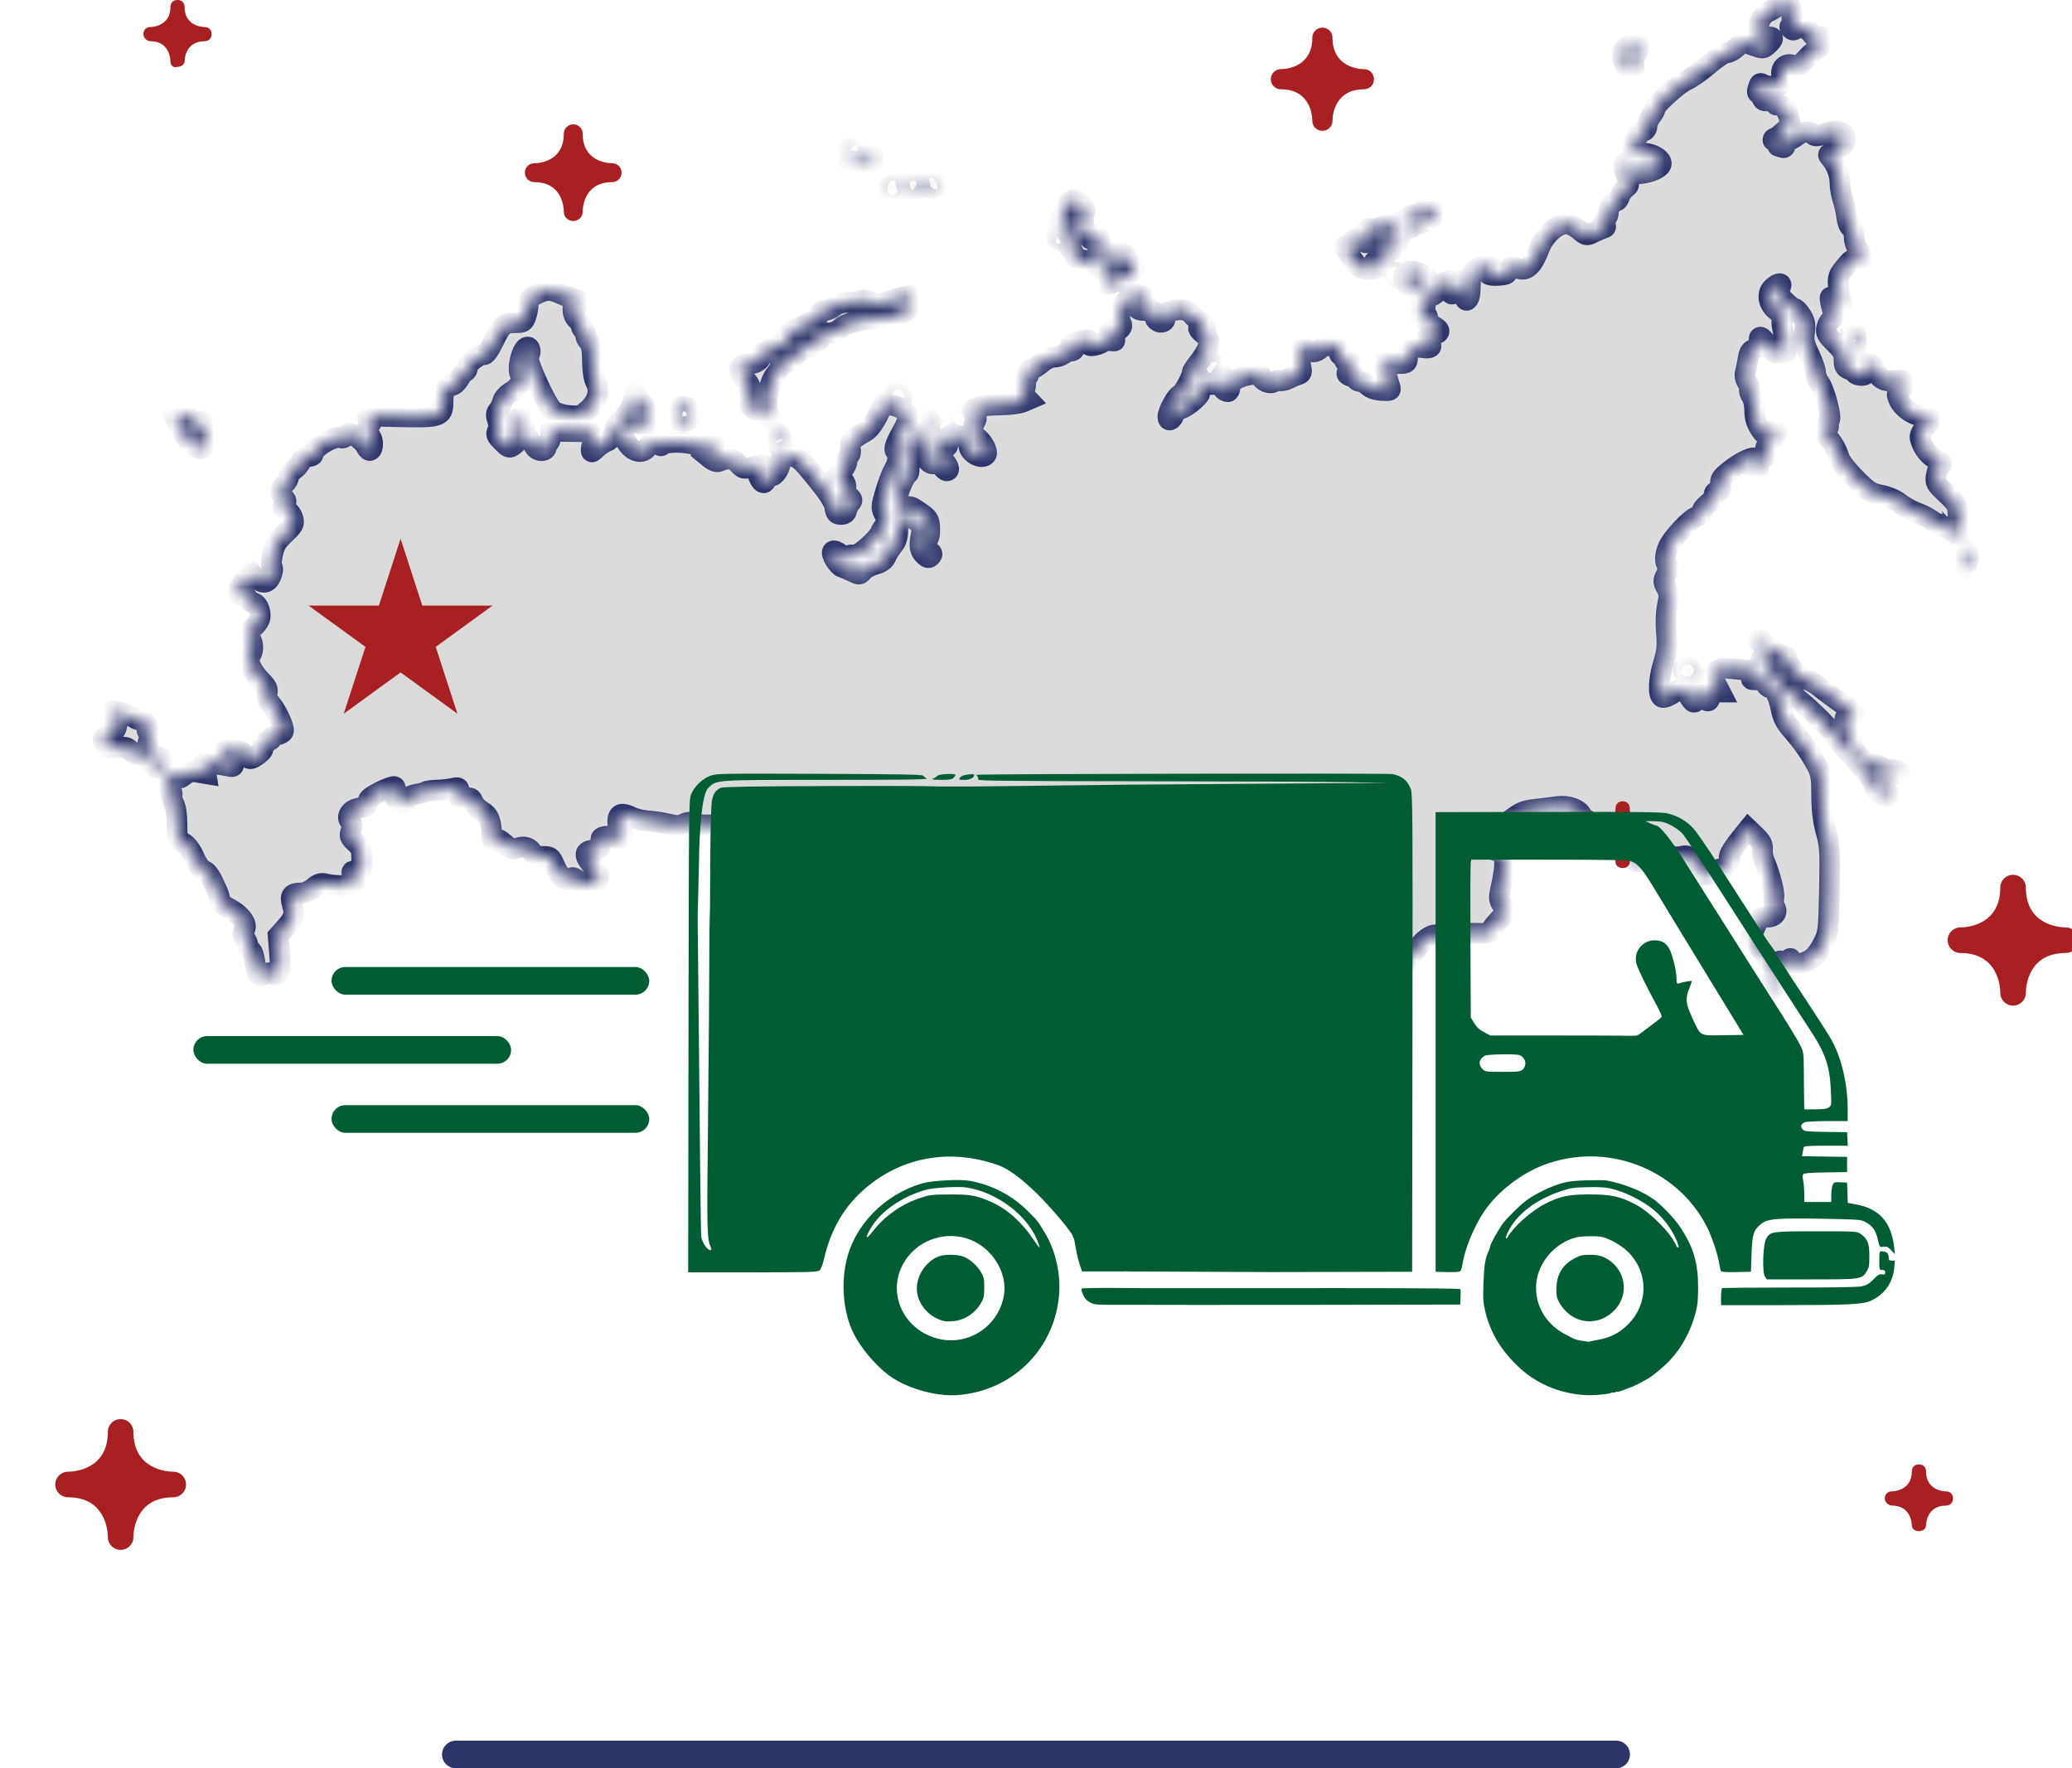 <svg width="150" height="128" viewBox="0 0 150 128" fill="none" xmlns="http://www.w3.org/2000/svg">
<g clip-path="url(#clip0_1722_1330)">
<mask id="path-1-inside-1_1722_1330" fill="white">
<path fill-rule="evenodd" clip-rule="evenodd" d="M128.854 0.306C128.702 0.474 128.361 0.702 128.097 0.813C127.814 0.93 127.549 1.183 127.453 1.425C127.363 1.651 127.231 1.951 127.159 2.091C126.924 2.548 127.017 2.644 127.689 2.644C128.442 2.644 128.498 2.749 127.998 3.218C127.647 3.548 127.644 3.548 126.901 3.284L126.157 3.02L125.739 3.42C125.509 3.639 125.18 3.819 125.007 3.819C124.834 3.819 124.241 4.209 123.689 4.685C123.137 5.161 122.436 5.654 122.132 5.781C121.532 6.032 119.825 7.571 119.825 7.862C119.825 7.96 119.693 8.208 119.531 8.413C119.369 8.619 119.237 8.931 119.237 9.108C119.237 9.289 119.124 9.461 118.98 9.501C118.838 9.541 118.571 9.807 118.387 10.092C118.068 10.585 118.065 10.621 118.314 10.806C118.458 10.912 118.84 11.044 119.163 11.098C119.789 11.203 120.266 11.526 120.266 11.845C120.266 12.278 118.719 12.76 118.207 12.486C117.953 12.35 117.928 12.279 118.075 12.103C118.35 11.772 117.994 11.462 117.689 11.767C117.49 11.966 117.494 12.064 117.725 12.688C117.981 13.378 117.98 13.39 117.671 13.635C117.498 13.771 117.313 14.031 117.258 14.213C117.204 14.395 117.102 14.543 117.033 14.543C116.787 14.543 116.444 15.009 116.444 15.344C116.444 15.53 116.344 15.765 116.222 15.867C116.054 16.006 116.04 16.1 116.165 16.25C116.292 16.404 116.268 16.469 116.056 16.534C115.906 16.58 115.571 16.722 115.312 16.849C114.859 17.07 114.825 17.065 114.382 16.692C114.129 16.48 113.769 16.267 113.582 16.221C112.905 16.051 111.848 16.905 111.457 17.939C110.963 19.247 110.493 19.687 109.886 19.41C109.462 19.217 109.075 19.342 109.128 19.655C109.159 19.831 109.007 19.896 108.479 19.933C107.743 19.984 107.486 19.808 107.779 19.454C108.043 19.138 107.887 19.073 107.317 19.262C106.632 19.489 106.448 19.768 106.448 20.582C106.448 20.964 106.408 21.381 106.359 21.509C106.212 21.893 106.007 21.772 106.007 21.301C106.007 20.817 105.725 20.712 105.419 21.08C105.167 21.384 104.978 21.356 104.978 21.015C104.978 20.858 105.125 20.627 105.305 20.501L105.632 20.272H105.191C104.695 20.272 104.096 20.629 104.096 20.924C104.096 21.273 103.616 21.546 102.934 21.583C102.775 21.592 102.788 21.661 102.994 21.888C103.242 22.162 103.243 22.2 103.017 22.451C102.745 22.75 102.696 23.063 102.92 23.063C103.001 23.063 103.067 22.997 103.067 22.916C103.067 22.836 103.133 22.77 103.214 22.77C103.295 22.77 103.361 22.898 103.361 23.055C103.361 23.217 103.553 23.454 103.804 23.602C104.339 23.918 104.304 24.112 103.682 24.273C103.167 24.406 103.102 24.55 103.433 24.825C103.762 25.097 103.565 25.258 103.011 25.168C102.321 25.056 101.891 25.321 101.891 25.86C101.891 26.25 101.841 26.297 101.414 26.313C100.93 26.33 100.865 26.322 100.361 26.181C100.123 26.114 100.097 26.155 100.188 26.456C100.246 26.65 100.346 27.008 100.409 27.25C100.471 27.492 100.567 27.828 100.621 27.996C100.712 28.278 100.668 28.298 100.039 28.263C99.594 28.238 99.247 28.119 99.035 27.921C98.857 27.754 98.598 27.617 98.46 27.617C98.321 27.617 98.169 27.519 98.123 27.398C98.076 27.277 97.993 27.207 97.937 27.241C97.881 27.276 97.741 27.246 97.627 27.176C97.452 27.068 97.459 27.004 97.671 26.77C98.016 26.389 97.995 26.095 97.628 26.191C97.435 26.241 97.334 26.195 97.334 26.057C97.334 25.94 97.231 25.806 97.106 25.758C96.98 25.709 96.909 25.584 96.95 25.479C97.031 25.267 96.699 24.923 96.553 25.069C96.501 25.12 96.353 25.073 96.222 24.965C96.018 24.796 95.948 24.811 95.74 25.069C95.393 25.5 95.008 25.595 94.644 25.34C94.471 25.219 94.237 25.12 94.125 25.12C93.92 25.12 93.927 25.29 94.183 26.551C94.262 26.937 94.229 27.042 94.007 27.111C93.856 27.157 93.524 27.298 93.268 27.423C93.012 27.548 92.728 27.604 92.636 27.548C92.545 27.491 92.372 27.527 92.252 27.626C91.974 27.857 91.308 27.587 91.308 27.244C91.308 27.051 91.19 27.028 90.609 27.11C89.677 27.242 89.026 27.625 89.041 28.033C89.047 28.208 88.978 28.352 88.886 28.352C88.607 28.352 88.368 28.019 88.364 27.625L88.361 27.25L88.106 27.581C87.874 27.882 87.807 27.896 87.376 27.734C86.769 27.505 86.481 27.719 86.772 28.184C86.945 28.461 86.91 28.54 86.415 28.994C86.113 29.27 85.699 29.538 85.495 29.589C85.288 29.641 85.062 29.843 84.985 30.045C84.829 30.455 84.546 30.534 84.546 30.168C84.546 29.782 85.162 28.657 85.417 28.576C85.638 28.506 86.314 27.278 86.311 26.953C86.31 26.87 86.525 26.542 86.787 26.224C87.05 25.905 87.347 25.411 87.447 25.125C87.621 24.63 87.609 24.589 87.189 24.239C86.67 23.807 86.629 23.647 87.064 23.761C87.494 23.873 87.36 23.49 86.886 23.253C86.69 23.155 86.43 22.952 86.307 22.802C85.999 22.423 85.54 22.332 84.839 22.509C84.353 22.633 84.26 22.711 84.331 22.936C84.387 23.112 84.335 23.244 84.186 23.301C83.861 23.426 83.492 23.08 83.597 22.749C83.673 22.51 83.6 22.476 83.012 22.476C82.274 22.476 82.191 22.363 82.635 21.962C83.013 21.619 83.004 21.557 82.549 21.346C82.065 21.122 81.899 21.195 81.501 21.808C81.076 22.462 80.957 22.968 81.145 23.321C81.335 23.674 81.107 23.945 80.621 23.945C80.216 23.945 80.198 24.049 80.54 24.426C80.788 24.7 80.784 24.708 80.413 24.66C80.202 24.632 79.938 24.682 79.826 24.772C79.713 24.861 79.439 24.966 79.217 25.006C78.888 25.066 78.813 25.025 78.813 24.79C78.813 24.575 78.747 24.526 78.556 24.601C78.414 24.655 78.117 24.737 77.894 24.782C77.515 24.858 77.316 25.12 77.637 25.12C77.9 25.12 77.791 25.414 77.527 25.419C77.385 25.421 77.141 25.52 76.984 25.639C76.827 25.758 76.515 25.855 76.291 25.855C76.047 25.855 75.681 26.032 75.381 26.295C75.105 26.538 74.764 26.736 74.625 26.736C74.462 26.736 74.401 26.813 74.454 26.952C74.5 27.07 74.474 27.206 74.396 27.254C74.319 27.302 74.256 27.535 74.256 27.773C74.256 28.079 74.184 28.205 74.01 28.205C73.805 28.205 73.821 28.266 74.105 28.568L74.446 28.93L74.02 29.113C73.786 29.214 73.032 29.305 72.345 29.316C70.599 29.343 70.088 29.563 70.595 30.07C70.711 30.186 70.711 30.313 70.595 30.53C70.345 30.996 70.403 31.391 70.765 31.683C71.183 32.022 71.528 32.681 71.398 32.892C71.13 33.326 70.14 32.813 70.14 32.24C70.14 31.992 70.004 31.815 69.689 31.652C69.092 31.343 68.586 31.416 68.629 31.804C68.693 32.397 68.55 32.508 68.139 32.184C67.927 32.018 67.695 31.918 67.624 31.962C67.357 32.126 67.512 32.494 68.082 33.053C68.633 33.592 68.846 34.081 68.531 34.081C68.455 34.081 68.296 33.943 68.177 33.773C68.028 33.561 67.87 33.494 67.669 33.558C67.459 33.625 67.289 33.54 67.068 33.258C66.683 32.769 66.678 32.37 67.053 31.804C67.366 31.332 67.456 30.262 67.183 30.262C67.088 30.262 67.053 30.393 67.1 30.57C67.222 31.037 66.919 31.551 66.418 31.725C65.765 31.953 65.42 32.306 65.569 32.594C65.772 32.986 65.903 34.195 65.752 34.288C65.501 34.443 65.043 35.465 64.945 36.091C64.86 36.627 64.886 36.718 65.149 36.801C65.315 36.853 65.541 36.821 65.653 36.728C65.811 36.597 66.011 36.67 66.564 37.059C67.222 37.52 67.276 37.606 67.305 38.229C67.326 38.672 67.264 38.962 67.122 39.08C66.816 39.334 66.854 39.592 67.237 39.852C67.505 40.033 67.532 40.112 67.382 40.268C67.23 40.425 67.141 40.404 66.89 40.153C66.571 39.835 66.526 39.488 66.695 38.663C66.775 38.274 66.728 38.107 66.457 37.819C66.095 37.434 65.464 37.344 65.171 37.636C65.075 37.733 64.995 38.091 64.995 38.433C64.995 38.86 64.891 39.182 64.659 39.468C64.474 39.697 64.245 40.062 64.151 40.28C64.028 40.564 63.801 40.726 63.348 40.855C63.001 40.954 62.607 41.17 62.473 41.334C62.239 41.62 62.207 41.623 61.738 41.392C61.468 41.26 61.131 41.116 60.99 41.073C60.65 40.97 60.111 40.078 60.284 39.905C60.364 39.826 60.578 39.899 60.816 40.086C61.099 40.308 61.267 40.356 61.396 40.249C61.495 40.166 61.686 40.141 61.819 40.192C62.089 40.295 63.511 39.077 63.717 38.567C63.782 38.406 63.941 38.157 64.07 38.013C64.287 37.774 64.284 37.713 64.037 37.254C63.773 36.763 63.774 36.732 64.105 35.601C64.29 34.967 64.567 34.242 64.719 33.99C65.026 33.481 65.078 32.901 64.838 32.661C64.677 32.5 64.809 32.137 65.444 30.996C65.601 30.713 65.728 30.35 65.725 30.188C65.72 29.812 65.219 29.453 64.522 29.323L63.976 29.222L63.522 30.12C63.23 30.699 62.909 31.106 62.621 31.265C61.675 31.784 61.472 32.011 61.56 32.454C61.607 32.688 61.573 32.914 61.482 32.97C61.393 33.025 61.32 33.211 61.32 33.383C61.32 33.554 61.176 33.848 61.001 34.035L60.681 34.375L60.995 34.709C61.19 34.916 61.28 35.157 61.232 35.339C61.184 35.526 61.267 35.737 61.459 35.91C61.724 36.149 61.736 36.216 61.557 36.419C61.444 36.547 61.326 36.784 61.297 36.946C61.26 37.145 61.127 37.239 60.88 37.239C60.575 37.239 60.502 37.152 60.428 36.696C60.366 36.313 60.004 35.74 59.199 34.75C57.838 33.076 57.818 33.061 56.91 33.003C56.592 32.982 56.536 33.048 56.494 33.493C56.443 34.038 55.983 34.602 55.723 34.441C55.637 34.388 55.531 34.484 55.487 34.654C55.383 35.05 55.202 35.046 54.986 34.644C54.847 34.384 54.859 34.292 55.054 34.15C55.281 33.984 55.387 33.64 55.212 33.64C55.166 33.64 54.834 33.715 54.473 33.805C53.849 33.963 53.799 33.951 53.445 33.569C53.076 33.171 52.694 33.126 52.047 33.406C51.909 33.465 51.672 33.392 51.467 33.226L51.12 32.945L51.516 32.578C51.734 32.376 51.912 32.169 51.912 32.118C51.912 31.909 51.037 32.039 50.91 32.266C50.784 32.491 50.749 32.491 50.429 32.266C50.028 31.986 48.248 31.926 47.989 32.184C47.874 32.299 47.802 32.299 47.731 32.184C47.573 31.929 47.085 31.999 46.924 32.301C46.445 33.194 45.151 32.409 45.151 31.225C45.151 30.769 45.926 30.418 46.349 30.683C47.076 31.136 47.138 30.018 46.437 29.107L45.96 28.486L45.844 29.043C45.771 29.392 45.51 29.822 45.145 30.194C44.825 30.52 44.563 30.864 44.563 30.958C44.563 31.326 44.209 31.877 43.916 31.965C43.746 32.016 43.425 32.228 43.203 32.436C42.828 32.786 42.799 32.792 42.799 32.522C42.799 32.361 42.871 32.158 42.959 32.069C43.075 31.953 43.074 31.823 42.954 31.599C42.756 31.23 42.897 31.26 41.218 31.234L39.859 31.213V31.619C39.859 31.842 39.792 32.024 39.712 32.024C39.631 32.024 39.565 32.157 39.565 32.318C39.565 32.727 38.897 32.718 38.677 32.307C38.587 32.139 38.386 31.875 38.23 31.719C38.035 31.524 37.948 31.232 37.948 30.776C37.948 30.091 37.819 29.96 37.51 30.331C37.39 30.476 37.364 30.783 37.43 31.269C37.519 31.916 37.494 32.016 37.191 32.229C36.865 32.457 36.831 32.446 36.355 31.971C35.936 31.551 35.884 31.429 36.019 31.177C36.134 30.961 36.134 30.749 36.017 30.416C35.889 30.048 35.9 29.904 36.074 29.704C36.194 29.566 36.333 29.279 36.383 29.065C36.438 28.833 36.685 28.552 36.992 28.371C37.584 28.023 37.941 27.405 37.695 27.159C37.366 26.831 37.784 25.12 38.193 25.12C38.414 25.12 38.458 25.576 38.256 25.788C38.049 26.006 39.585 29.383 40.048 29.728C40.277 29.899 40.756 30.043 41.225 30.082C41.95 30.142 42.061 30.108 42.551 29.678C43.246 29.068 43.47 28.317 43.141 27.698C42.986 27.408 42.897 26.855 42.887 26.127C42.876 25.256 42.811 24.937 42.6 24.704C42.451 24.539 42.368 24.341 42.415 24.265C42.463 24.188 42.403 24.043 42.282 23.944C42.162 23.844 42.064 23.681 42.064 23.582C42.064 23.484 41.931 23.283 41.77 23.137C41.584 22.968 41.476 22.684 41.476 22.362C41.476 21.926 41.517 21.865 41.77 21.931C41.931 21.973 42.064 21.949 42.064 21.877C42.064 21.805 41.882 21.706 41.659 21.657C41.437 21.607 40.975 21.441 40.632 21.287C39.843 20.933 39.546 20.935 38.824 21.304C38.353 21.544 38.242 21.68 38.242 22.016C38.242 22.245 38.169 22.64 38.08 22.895C37.936 23.309 37.858 23.357 37.336 23.357C36.491 23.357 36.31 23.507 35.747 24.67C35.41 25.368 35.166 25.703 35.014 25.679C34.687 25.625 33.832 26.303 33.832 26.617C33.832 26.763 33.772 26.883 33.699 26.883C33.627 26.883 33.43 27.114 33.263 27.397C33.077 27.712 32.846 27.911 32.666 27.911C32.274 27.911 32.068 28.336 32.068 29.146C32.068 30.163 31.814 30.243 28.834 30.163C26.552 30.101 26.426 30.112 26.703 30.343C26.907 30.515 26.941 30.61 26.813 30.658C26.565 30.751 26.581 31.226 26.845 31.629C27.062 31.96 27.003 32.612 26.756 32.612C26.683 32.612 26.552 32.463 26.467 32.282C26.381 32.1 26.077 31.8 25.791 31.616C25.309 31.305 25.259 31.299 25.09 31.529C24.986 31.671 24.808 31.74 24.676 31.69C24.182 31.5 22.66 32.422 22.66 32.911C22.66 32.989 22.493 33.053 22.289 33.053C22.03 33.053 21.876 33.162 21.781 33.412C21.706 33.61 21.476 33.882 21.27 34.017C21.064 34.151 20.896 34.376 20.896 34.516C20.896 34.656 20.764 34.89 20.602 35.036C20.245 35.359 20.229 35.66 20.549 36.013C20.747 36.232 20.756 36.319 20.602 36.506C20.498 36.63 20.439 36.747 20.471 36.766C20.503 36.784 20.657 36.87 20.815 36.957C20.973 37.044 21.152 37.305 21.215 37.538C21.316 37.915 21.252 38.033 20.616 38.635C20.034 39.187 19.873 39.453 19.736 40.093C19.638 40.549 19.622 40.945 19.697 41.041C19.774 41.139 19.745 41.4 19.626 41.683C19.382 42.264 18.986 42.306 18.513 41.8L18.177 41.439L17.68 42.032C17.082 42.747 17.007 43.13 17.475 43.081C17.675 43.06 17.862 43.16 17.957 43.338C18.043 43.498 18.208 43.63 18.324 43.63C18.592 43.63 18.838 44.087 18.838 44.583C18.838 44.83 18.668 45.124 18.365 45.4C17.899 45.825 17.896 45.838 18.138 46.247C18.383 46.662 18.353 47.189 18.065 47.558C17.868 47.809 18.3 48.684 18.93 49.314C19.325 49.708 19.409 49.889 19.336 50.181C19.27 50.442 19.331 50.644 19.544 50.873C19.992 51.352 20.616 52.676 20.517 52.935C20.469 53.059 20.254 53.181 20.038 53.206C19.823 53.231 19.661 53.328 19.678 53.42C19.696 53.513 19.543 53.631 19.339 53.682C19.068 53.751 18.991 53.846 19.051 54.036C19.107 54.213 18.994 54.4 18.698 54.619C18.15 55.024 18.041 55.022 17.709 54.599C17.284 54.06 16.045 53.93 16.045 54.425C16.045 54.527 16.244 54.694 16.486 54.794C16.764 54.909 16.927 55.083 16.927 55.264C16.927 55.513 16.863 55.537 16.449 55.442C16.187 55.381 15.826 55.326 15.648 55.32C15.47 55.313 15.242 55.226 15.141 55.125C14.831 54.814 14.737 54.918 14.827 55.472L14.913 56.002L14.333 55.905C13.871 55.827 13.674 55.868 13.367 56.11C13.024 56.38 12.958 56.389 12.76 56.191C12.365 55.796 12.14 55.926 12.115 56.564C12.099 56.975 12.16 57.186 12.313 57.244C12.434 57.291 12.498 57.424 12.453 57.54C12.409 57.656 12.471 57.941 12.592 58.175C12.727 58.437 12.812 59.009 12.812 59.671C12.813 60.712 12.826 60.751 13.26 60.998C13.554 61.165 13.83 61.53 14.067 62.066C14.29 62.569 14.555 62.93 14.759 63.009C15.06 63.126 15.267 63.443 15.723 64.49C15.811 64.692 15.904 64.989 15.929 65.15C15.955 65.311 16.177 65.543 16.422 65.664C17.438 66.166 18.01 66.935 17.672 67.343C17.525 67.519 17.535 67.627 17.723 67.895C17.851 68.078 17.956 68.338 17.956 68.473C17.956 68.608 18.047 68.753 18.158 68.796C18.277 68.841 18.403 69.214 18.464 69.702C18.572 70.564 18.816 70.836 19.198 70.519C19.348 70.394 19.489 70.389 19.695 70.499C20.212 70.776 20.356 70.376 20.24 68.984L20.137 67.749L20.639 67.184C21.296 66.445 21.375 66.192 21.165 65.491C20.964 64.822 21.104 64.643 21.83 64.639C22.065 64.637 22.45 64.469 22.702 64.256C23.072 63.945 23.237 63.897 23.605 63.989C24.28 64.158 25.678 64.147 25.648 63.973C25.634 63.89 25.576 63.639 25.52 63.414C25.424 63.031 25.441 63.012 25.803 63.103C26.187 63.199 26.188 63.196 26.188 62.309C26.188 61.501 26.145 61.38 25.727 60.989C25.309 60.599 25.28 60.516 25.419 60.117C25.54 59.77 25.526 59.631 25.351 59.456C25.048 59.153 25.327 58.646 25.861 58.529C26.564 58.376 26.629 58.334 26.629 58.042C26.629 57.837 26.888 57.626 27.529 57.306C28.024 57.058 28.491 56.894 28.567 56.941C28.642 56.987 28.663 57.211 28.613 57.438C28.542 57.762 28.595 57.901 28.858 58.085C29.176 58.307 29.203 58.301 29.382 57.959C29.511 57.714 29.748 57.566 30.122 57.499C30.424 57.444 30.738 57.359 30.818 57.309C30.899 57.259 31.263 57.208 31.627 57.196C31.991 57.183 32.503 57.126 32.766 57.069C33.225 56.968 33.244 56.983 33.244 57.418C33.244 57.843 33.272 57.866 33.682 57.784C34.052 57.71 34.141 57.753 34.258 58.06C34.334 58.26 34.625 58.559 34.906 58.724C35.414 59.024 35.573 59.452 35.614 60.639C35.624 60.908 35.667 60.941 35.83 60.806C35.99 60.673 36.145 60.734 36.55 61.09C36.995 61.481 37.121 61.523 37.453 61.397C37.929 61.216 38.34 61.334 38.541 61.708C38.652 61.916 38.85 61.992 39.281 61.992C39.833 61.992 39.886 62.031 40.139 62.617C40.5 63.453 40.952 63.859 41.248 63.614C41.425 63.467 41.54 63.491 41.858 63.741C42.324 64.106 42.836 64.137 43.156 63.818C43.483 63.491 43.453 63.371 42.856 62.643C42.246 61.9 42.279 61.591 42.974 61.525C43.34 61.489 43.464 61.406 43.475 61.184C43.483 61.023 43.5 60.808 43.512 60.707C43.54 60.471 44.446 60.465 44.68 60.7C44.81 60.829 44.9 60.832 45.021 60.712C45.141 60.591 45.122 60.458 44.947 60.209C44.637 59.767 44.638 59.072 44.949 58.953C45.081 58.902 45.399 58.974 45.656 59.113C45.913 59.251 46.483 59.391 46.923 59.424C47.363 59.456 48.043 59.56 48.434 59.654C48.996 59.788 49.221 59.784 49.5 59.635C49.764 59.493 49.939 59.486 50.185 59.605C50.378 59.697 51.036 59.738 51.765 59.702C52.453 59.669 53.246 59.632 53.529 59.62C53.812 59.609 54.209 59.676 54.411 59.77C55.69 60.362 55.97 60.803 55.511 61.503C55.293 61.835 55.29 61.905 55.482 62.097C55.649 62.264 55.77 62.278 55.996 62.157C56.343 61.971 56.676 62.253 56.537 62.616C56.47 62.791 56.575 62.833 57.044 62.821C57.856 62.8 58.093 63.058 57.673 63.505C57.237 63.968 57.268 64.09 57.792 63.975C58.067 63.915 58.233 63.938 58.233 64.035C58.233 64.121 58.605 64.028 59.06 63.827C59.515 63.626 59.994 63.459 60.126 63.456C60.257 63.453 60.53 63.359 60.732 63.248C60.995 63.102 61.152 63.089 61.288 63.202C61.438 63.327 61.412 63.427 61.159 63.697L60.841 64.035L61.288 64.412C61.882 64.911 62.496 65.979 62.496 66.513C62.496 66.749 62.593 67.136 62.712 67.373C62.83 67.61 63.035 68.232 63.168 68.754C63.3 69.277 63.516 69.826 63.648 69.974C63.878 70.233 63.899 70.229 64.213 69.864C64.637 69.372 64.751 69.385 65.005 69.955C65.266 70.54 65.995 70.779 66.722 70.518C67.137 70.369 67.277 70.39 67.788 70.677C68.112 70.859 68.376 71.094 68.376 71.2C68.376 71.306 68.608 71.649 68.891 71.962C69.174 72.275 69.405 72.602 69.405 72.689C69.405 72.92 70.01 73.304 70.375 73.304C70.549 73.304 70.774 73.204 70.875 73.083C71.158 72.743 71.39 72.819 71.62 73.329C71.928 74.012 72.225 74.144 72.812 73.858C73.081 73.728 73.615 73.511 73.999 73.376C74.383 73.242 74.697 73.07 74.697 72.994C74.697 72.918 74.85 72.797 75.037 72.726C75.225 72.655 75.631 72.425 75.94 72.216C76.249 72.006 76.625 71.835 76.775 71.835C76.926 71.835 77.049 71.772 77.049 71.695C77.049 71.618 77.28 71.445 77.564 71.311C78.045 71.082 78.103 71.083 78.459 71.316C78.671 71.455 78.981 71.53 79.157 71.486C79.363 71.435 79.7 71.558 80.119 71.84C80.885 72.354 81.486 72.538 82.813 72.663L83.799 72.757L84.335 72.221C84.835 71.721 84.857 71.662 84.66 71.356C84.543 71.175 84.372 70.807 84.28 70.538C84.123 70.08 84.15 69.999 84.701 69.252C85.267 68.488 85.601 68.289 85.795 68.603C85.845 68.683 86.033 68.75 86.212 68.75C86.391 68.75 86.691 68.856 86.877 68.987C87.117 69.155 87.381 69.198 87.782 69.134C88.585 69.005 89.042 69.231 89.399 69.93C89.94 70.99 91.433 71.254 92.433 70.468C92.752 70.217 93.024 70.149 93.656 70.162C95.044 70.192 96.04 70.394 96.571 70.754C97.004 71.048 97.261 71.1 98.274 71.098C99.281 71.096 99.557 71.039 100.054 70.733C100.377 70.534 100.847 70.274 101.098 70.155C101.524 69.953 101.9 69.567 102.751 68.458C102.94 68.21 103.275 67.915 103.493 67.803C103.839 67.624 103.953 67.627 104.36 67.824C104.792 68.033 104.861 68.029 105.234 67.784C105.549 67.577 105.876 67.525 106.691 67.555C107.687 67.591 107.758 67.572 108.014 67.199C108.164 66.982 108.435 66.656 108.616 66.475C109.009 66.083 109.024 65.919 108.711 65.442C108.516 65.143 108.502 64.964 108.633 64.382C109.091 62.351 109.024 61.766 108.313 61.579C107.927 61.478 107.853 61.394 107.893 61.1C107.97 60.543 108.272 60.17 109.271 59.404C110.08 58.783 110.317 58.679 111.152 58.583C111.678 58.522 112.413 58.432 112.787 58.382C113.517 58.286 114.325 58.578 114.485 58.995C114.531 59.115 114.824 59.344 115.136 59.502C115.448 59.661 115.8 59.98 115.92 60.21C116.039 60.44 116.336 60.711 116.579 60.812C116.823 60.913 117.257 61.282 117.544 61.632C118.164 62.388 118.493 62.52 119.046 62.237C119.629 61.94 120.578 61.807 121.004 61.964C121.203 62.038 121.545 62.047 121.763 61.984C122.077 61.895 122.24 61.944 122.536 62.218C122.743 62.409 122.912 62.695 122.912 62.852C122.912 63.308 123.646 63.495 124.074 63.149C124.261 62.998 124.496 62.874 124.596 62.874C124.874 62.874 125.281 62.355 125.189 62.116C125.114 61.921 125.428 61.413 126.245 60.404L126.565 60.009L127.098 60.522C127.51 60.92 127.622 61.136 127.594 61.477C127.573 61.72 127.628 62.084 127.715 62.286C128.132 63.25 128.498 64.658 128.416 64.985C128.366 65.182 128.402 65.486 128.495 65.66C128.726 66.09 128.458 66.399 127.854 66.399C127.443 66.399 127.356 66.48 127.052 67.144L126.71 67.889L127.025 68.209C127.597 68.791 128.498 70.133 128.498 70.403C128.498 70.55 128.393 70.83 128.265 71.025C128.047 71.357 128.08 71.688 128.33 71.688C128.519 71.688 128.792 70.737 128.792 70.08C128.792 69.529 128.821 69.472 129.017 69.635C129.203 69.789 129.276 69.775 129.435 69.558C129.618 69.308 129.632 69.311 129.71 69.607C129.789 69.907 129.818 69.912 130.47 69.716C131.209 69.493 131.536 69.171 132.046 68.162C132.354 67.552 132.384 67.265 132.44 64.41C132.496 61.603 132.473 61.215 132.19 60.185C131.969 59.38 131.879 58.623 131.879 57.578C131.879 56.364 131.823 55.995 131.565 55.486C131.125 54.62 130.463 53.666 129.73 52.842C129.249 52.301 129.065 51.944 128.934 51.3C128.75 50.386 128.448 49.799 128.162 49.799C128.062 49.799 127.898 49.667 127.797 49.506C127.676 49.313 127.454 49.212 127.151 49.212C126.712 49.212 126.701 49.198 126.931 48.943C127.279 48.56 127.242 48.508 126.624 48.498C126.32 48.494 125.739 48.449 125.332 48.398C124.733 48.324 124.526 48.359 124.248 48.584L123.906 48.861L124.22 49.477L124.535 50.093H124.164C123.896 50.093 123.794 50.172 123.794 50.378C123.794 50.886 123.515 50.853 123.291 50.319C123.172 50.033 122.969 49.799 122.841 49.799C122.65 49.799 122.637 49.855 122.771 50.105C122.948 50.436 122.867 50.828 122.62 50.828C122.535 50.828 122.356 50.596 122.221 50.314C122.086 50.031 121.909 49.799 121.827 49.799C121.745 49.799 121.428 49.972 121.123 50.184C120.818 50.395 120.467 50.53 120.343 50.482C120.017 50.357 120.055 49.236 120.429 47.983C120.684 47.128 120.721 46.738 120.639 45.799C120.578 45.096 120.605 44.338 120.711 43.832C120.859 43.118 120.848 42.945 120.629 42.539C120.39 42.096 120.39 42.043 120.628 41.584C120.808 41.235 120.834 41.054 120.719 40.939C120.503 40.723 120.519 40.193 120.758 39.622C121.032 38.965 122.394 37.511 122.839 37.399C123.059 37.344 123.206 37.202 123.206 37.044C123.206 36.899 123.404 36.634 123.647 36.455C123.889 36.275 124.088 35.999 124.088 35.839C124.088 35.657 124.187 35.55 124.356 35.55C124.564 35.55 124.613 35.458 124.573 35.146C124.511 34.666 124.566 34.584 125.361 33.965C126.093 33.395 126.978 33.001 127.096 33.191C127.142 33.265 127.112 33.368 127.03 33.419C126.798 33.562 126.854 34.081 127.101 34.081C127.238 34.081 127.322 33.943 127.322 33.719C127.322 33.507 127.444 33.292 127.617 33.199C127.836 33.082 127.889 32.949 127.823 32.687C127.754 32.412 127.852 32.212 128.26 31.792C128.771 31.267 128.864 30.764 128.373 31.185C127.869 31.615 127.775 31.598 127.401 31.005C127.135 30.585 127.028 30.211 127.028 29.709C127.028 29.309 126.929 28.864 126.799 28.678C126.673 28.498 126.609 28.287 126.658 28.209C126.706 28.131 126.636 27.899 126.502 27.695C126.339 27.446 126.292 27.189 126.359 26.919C126.414 26.697 126.504 26.254 126.559 25.934C126.639 25.477 126.738 25.334 127.028 25.264C127.322 25.192 127.387 25.095 127.353 24.78C127.293 24.224 127.509 24.29 127.983 24.973C128.377 25.541 128.645 25.719 128.645 25.413C128.645 25.324 128.76 25.336 128.932 25.444C129.393 25.731 129.441 25.49 129.162 24.304C128.967 23.475 128.942 23.148 129.066 23.024C129.31 22.781 129.27 22.623 128.964 22.623C128.551 22.623 128.057 22.003 128.057 21.485C128.057 21.163 128.174 20.936 128.457 20.713C128.881 20.38 129.113 20.546 128.782 20.945C128.628 21.13 128.692 21.263 129.166 21.748C129.478 22.067 129.814 22.329 129.912 22.329C130.01 22.329 130.234 22.561 130.41 22.845C130.669 23.264 130.712 23.494 130.638 24.057C130.561 24.643 130.617 24.9 130.992 25.684C131.237 26.196 131.438 26.777 131.438 26.975C131.438 27.173 131.569 27.515 131.73 27.733C132.108 28.247 132.639 30.299 132.429 30.43C132.345 30.483 132.316 30.627 132.363 30.75C132.41 30.874 132.354 31.053 132.238 31.15C132.058 31.299 132.092 31.4 132.46 31.819C132.699 32.091 132.977 32.595 133.079 32.94C133.21 33.384 133.566 33.874 134.299 34.618C135.233 35.568 135.414 35.686 136.169 35.839C136.674 35.941 137.215 36.175 137.538 36.431C137.831 36.664 138.381 36.97 138.76 37.111C139.139 37.252 139.607 37.488 139.8 37.634C139.992 37.781 140.22 37.9 140.306 37.9C140.392 37.9 140.717 38.077 141.028 38.292C141.53 38.64 141.619 38.66 141.814 38.465C141.985 38.293 142 38.157 141.88 37.843C141.796 37.622 141.727 37.233 141.727 36.978C141.727 36.607 141.565 36.362 140.906 35.739C140.11 34.988 140.088 34.945 140.184 34.375C140.238 34.052 140.385 33.73 140.509 33.661C140.687 33.561 140.616 33.477 140.169 33.257C139.63 32.992 139.223 32.471 139.017 31.779C138.948 31.547 139.046 31.32 139.381 30.939C139.907 30.34 139.852 30.115 139.18 30.115C138.566 30.115 137.706 29.523 137.461 28.932C137.282 28.499 137.293 28.445 137.609 28.206C137.838 28.034 137.919 27.865 137.855 27.697C137.776 27.493 137.648 27.463 137.181 27.542C136.45 27.666 136.054 27.457 135.781 26.804C135.512 26.161 135.113 26.12 135.113 26.736C135.113 27.105 135.055 27.177 134.754 27.177C134.556 27.177 134.352 27.107 134.299 27.021C134.245 26.935 134.043 26.804 133.849 26.73C133.561 26.621 133.496 26.493 133.496 26.036C133.496 25.564 133.39 25.372 132.825 24.82C132.253 24.262 132.166 24.102 132.237 23.74C132.283 23.507 132.431 23.235 132.566 23.137C132.783 22.977 132.789 22.881 132.618 22.272C132.512 21.895 132.458 21.554 132.497 21.515C132.537 21.475 132.757 21.591 132.987 21.772C133.374 22.077 133.396 22.08 133.276 21.811C133.206 21.652 133.121 21.176 133.088 20.754C133.033 20.046 133.07 19.936 133.572 19.323C134.019 18.779 134.18 18.675 134.468 18.747C134.905 18.857 134.928 18.584 134.525 18.069C134.36 17.858 134.236 17.47 134.234 17.158C134.232 16.819 134.144 16.566 134 16.485C133.868 16.411 133.734 16.077 133.69 15.707C133.646 15.35 133.519 14.774 133.406 14.428C133.294 14.082 133.202 13.533 133.202 13.209C133.202 12.619 132.921 11.902 132.503 11.425C132.302 11.196 132.313 11.158 132.631 11.026C133.119 10.823 133.643 10.348 133.638 10.113C133.624 9.524 132.945 9.324 132.126 9.668C131.621 9.881 131.337 9.889 131.217 9.695C131.072 9.461 130.479 9.525 130.098 9.817C129.905 9.965 129.631 10.128 129.49 10.18C129.349 10.232 129.233 10.382 129.233 10.515C129.233 10.674 129.154 10.725 129 10.666C128.872 10.617 128.742 10.577 128.711 10.577C128.68 10.577 128.696 10.466 128.748 10.331C128.82 10.145 128.783 10.108 128.597 10.18C128.461 10.231 128.351 10.21 128.351 10.132C128.351 10.053 128.412 9.989 128.487 9.989C128.562 9.989 128.858 9.768 129.145 9.498C129.624 9.047 129.655 8.967 129.527 8.523C129.353 7.916 128.975 7.487 128.704 7.591C128.577 7.64 128.498 7.575 128.498 7.423C128.498 7.225 128.41 7.194 128.07 7.269C127.72 7.345 127.623 7.307 127.545 7.06C127.492 6.894 127.383 6.757 127.302 6.757C127.217 6.757 127.198 6.617 127.257 6.427C127.391 5.992 127.415 5.972 127.643 6.118C127.749 6.187 128.082 6.247 128.382 6.252C128.984 6.262 129.14 6.069 128.995 5.491C128.858 4.945 129.29 4.527 129.795 4.719C130.143 4.851 130.24 4.802 130.787 4.215C131.12 3.858 131.486 3.531 131.599 3.49C131.761 3.431 131.767 3.375 131.627 3.226C131.485 3.076 131.501 2.993 131.7 2.829C131.933 2.638 131.929 2.627 131.644 2.687C131.45 2.728 131.272 2.648 131.162 2.472C130.914 2.076 130.281 1.857 130.017 2.077C129.862 2.205 129.765 2.207 129.643 2.085C129.52 1.962 129.541 1.895 129.723 1.825C129.995 1.721 130.06 1.322 129.805 1.322C129.715 1.322 129.682 1.219 129.73 1.093C129.825 0.847 129.453 0 129.252 0C129.186 0 129.007 0.138 128.854 0.306ZM117.73 3.39C117.366 3.602 117.391 4.472 117.772 4.853C118.114 5.195 118.409 5.103 118.28 4.696C118.232 4.545 118.295 4.223 118.421 3.981C118.546 3.738 118.649 3.471 118.649 3.386C118.649 3.191 118.069 3.193 117.73 3.39ZM61.46 10.935C61.564 11.061 61.821 11.165 62.029 11.165C62.495 11.165 62.295 10.948 61.699 10.807C61.321 10.717 61.292 10.733 61.46 10.935ZM62.831 11.366C62.608 11.649 62.44 11.707 61.926 11.678C61.426 11.65 61.336 11.679 61.491 11.819C61.611 11.926 61.979 11.971 62.435 11.934C63.148 11.877 63.182 11.855 63.182 11.446C63.182 11.21 63.165 11.018 63.144 11.018C63.123 11.018 62.982 11.174 62.831 11.366ZM67.364 13.203C67.13 13.383 67.069 13.507 67.181 13.577C67.458 13.748 67.935 13.516 67.935 13.211C67.935 12.86 67.813 12.858 67.364 13.203ZM65.583 13.255C65.583 13.373 65.699 13.574 65.84 13.701C66.053 13.893 66.142 13.901 66.355 13.745C66.653 13.526 66.696 13.222 66.428 13.219C66.327 13.218 66.096 13.177 65.914 13.129C65.681 13.066 65.583 13.104 65.583 13.255ZM64.26 13.604C64.26 13.724 64.411 13.809 64.628 13.809C65.107 13.809 65.107 13.448 64.627 13.42C64.401 13.407 64.26 13.478 64.26 13.604ZM77.368 14.691C77.128 14.891 77.055 15.064 77.121 15.274C77.185 15.475 77.14 15.602 76.986 15.661C76.681 15.778 76.693 16.198 77.012 16.586L77.269 16.898L77.888 16.59C78.44 16.314 78.498 16.237 78.424 15.871C78.376 15.629 78.414 15.416 78.516 15.353C78.637 15.278 78.566 15.116 78.283 14.821C77.805 14.322 77.81 14.323 77.368 14.691ZM102.949 15.286C102.845 15.452 102.648 15.571 102.51 15.55C102.183 15.5 101.597 15.825 101.597 16.055C101.597 16.154 101.73 16.318 101.891 16.419C102.053 16.52 102.185 16.542 102.185 16.469C102.185 16.395 102.51 16.258 102.906 16.163C103.608 15.994 103.793 15.788 103.8 15.168C103.804 14.868 103.154 14.959 102.949 15.286ZM100.054 16.39C99.812 16.517 99.459 16.591 99.271 16.555C98.824 16.469 98.66 16.866 99.03 17.136C99.23 17.282 99.26 17.379 99.14 17.499C99.02 17.619 98.855 17.602 98.522 17.436C98.098 17.224 98.058 17.228 97.916 17.492C97.833 17.648 97.668 17.775 97.55 17.775C97.258 17.775 97.268 17.809 97.783 18.572C98.316 19.361 98.437 19.448 99.058 19.489C99.541 19.521 99.814 19.34 99.539 19.171C99.33 19.041 99.503 18.803 99.807 18.803C99.944 18.803 100.141 18.669 100.244 18.504C100.346 18.34 100.594 18.143 100.793 18.067C101.367 17.849 101.217 17.628 100.495 17.628C100.042 17.628 99.833 17.566 99.833 17.432C99.833 17.148 100.002 17.023 100.187 17.172C100.276 17.242 100.563 17.346 100.826 17.402C101.209 17.484 101.303 17.458 101.303 17.268C101.303 17.138 101.204 16.993 101.083 16.947C100.962 16.9 100.862 16.704 100.862 16.511C100.862 16.101 100.665 16.072 100.054 16.39ZM78.122 16.82C77.712 17.108 77.269 17.971 77.493 18.046C77.583 18.075 77.716 18.258 77.79 18.451C77.88 18.688 78.04 18.803 78.277 18.803C78.471 18.803 78.712 18.902 78.813 19.024C79.024 19.278 79.632 19.318 79.774 19.088C79.827 19.002 79.754 18.803 79.612 18.646C79.391 18.402 79.38 18.308 79.539 18.011C79.82 17.488 79.479 16.705 79.18 17.187C79.027 17.435 78.836 17.351 78.786 17.015C78.726 16.604 78.519 16.543 78.122 16.82ZM76.461 17.104C76.461 17.333 77.01 17.569 77.17 17.409C77.271 17.308 76.796 16.894 76.58 16.894C76.514 16.894 76.461 16.988 76.461 17.104ZM80.627 18.081C80.533 18.195 80.412 18.554 80.357 18.877C80.303 19.2 80.19 19.685 80.108 19.955C80.024 20.228 80.013 20.502 80.083 20.572C80.245 20.733 82.038 19.877 82.151 19.585C82.201 19.455 82.075 19.216 81.847 19.004C81.633 18.806 81.457 18.565 81.454 18.467C81.451 18.365 81.366 18.399 81.254 18.546C80.978 18.91 80.896 18.869 80.843 18.338C80.806 17.96 80.765 17.912 80.627 18.081ZM101.77 19.718C101.531 19.956 101.554 20.347 101.819 20.567C102.105 20.805 103.361 20.486 103.361 20.176C103.361 19.827 102.041 19.447 101.77 19.718ZM100.862 19.823C100.862 19.899 100.928 20.002 101.009 20.052C101.09 20.102 101.156 20.04 101.156 19.914C101.156 19.788 101.09 19.685 101.009 19.685C100.928 19.685 100.862 19.747 100.862 19.823ZM64.662 21.708C63.583 22.072 63.504 22.079 63.035 21.856C62.721 21.706 62.468 21.669 62.336 21.753C62.222 21.825 61.823 21.885 61.45 21.886C60.997 21.887 60.648 21.986 60.398 22.182C60.193 22.344 59.88 22.476 59.703 22.476C59.505 22.476 59.352 22.589 59.305 22.77C59.255 22.961 58.836 23.247 58.108 23.588C57.492 23.876 56.959 24.141 56.923 24.177C56.888 24.212 56.986 24.338 57.142 24.456C57.416 24.664 57.415 24.67 57.09 24.675C56.905 24.677 56.716 24.778 56.67 24.899C56.615 25.043 56.471 25.089 56.254 25.035C56.002 24.971 55.902 25.025 55.842 25.257C55.788 25.461 55.685 25.533 55.529 25.473C55.372 25.413 55.253 25.5 55.16 25.746C54.999 26.168 54.661 26.354 54.044 26.363C53.438 26.371 53.345 26.94 53.878 27.381C54.354 27.775 54.54 28.459 54.206 28.587C53.741 28.765 53.961 29.211 54.785 29.758C55.627 30.316 55.868 30.346 55.607 29.858C55.355 29.386 55.67 27.662 56.104 27.148C56.305 26.909 56.469 26.619 56.469 26.504C56.469 26.389 56.605 26.295 56.772 26.295C56.938 26.295 57.373 25.992 57.738 25.623C58.133 25.222 58.486 24.982 58.611 25.03C58.739 25.079 58.821 25.02 58.821 24.879C58.821 24.732 58.903 24.679 59.047 24.734C59.196 24.792 59.318 24.698 59.41 24.456C59.518 24.172 59.654 24.092 60.022 24.092C60.318 24.092 60.636 23.96 60.871 23.741C61.149 23.482 61.601 23.327 62.608 23.146C63.357 23.011 64.036 22.942 64.118 22.993C64.335 23.127 65.311 22.78 65.693 22.432C66.014 22.14 66.141 21.537 65.91 21.395C65.848 21.356 65.286 21.497 64.662 21.708ZM134.035 24.043C133.86 24.217 133.931 24.909 134.152 25.202C134.351 25.465 134.369 25.426 134.373 24.716C134.377 24.001 134.277 23.801 134.035 24.043ZM87.511 26.485C87.394 26.625 87.424 26.718 87.624 26.843C87.934 27.037 88.074 26.951 88.074 26.564C88.074 26.254 87.742 26.207 87.511 26.485ZM64.799 28.45C64.597 28.652 64.712 28.939 64.995 28.939C65.157 28.939 65.289 28.873 65.289 28.793C65.289 28.712 65.219 28.646 65.133 28.646C65.048 28.646 65.019 28.58 65.069 28.499C65.17 28.335 64.953 28.296 64.799 28.45ZM49.126 29.593C48.641 30.177 49.304 30.809 49.925 30.355C50.185 30.165 50.194 30.107 50.009 29.762C49.783 29.34 49.398 29.266 49.126 29.593ZM12.991 30.121L12.655 30.255L12.969 30.883C13.44 31.824 14.264 32.631 14.581 32.462C14.959 32.26 15.05 31.877 14.808 31.508C14.69 31.328 14.628 31.047 14.67 30.884C14.713 30.722 14.676 30.544 14.588 30.49C14.498 30.434 14.428 30.496 14.428 30.631C14.428 31.006 13.942 30.826 13.723 30.37C13.513 29.932 13.485 29.922 12.991 30.121ZM69.405 30.4C69.405 30.476 69.471 30.579 69.552 30.629C69.633 30.679 69.699 30.616 69.699 30.491C69.699 30.365 69.633 30.262 69.552 30.262C69.471 30.262 69.405 30.324 69.405 30.4ZM68.229 31.143C68.229 31.224 68.291 31.29 68.367 31.29C68.444 31.29 68.547 31.224 68.597 31.143C68.647 31.062 68.584 30.996 68.458 30.996C68.332 30.996 68.229 31.062 68.229 31.143ZM56.028 31.488C56.028 31.842 56.499 32.641 56.63 32.51C56.82 32.32 56.492 31.29 56.242 31.29C56.124 31.29 56.028 31.379 56.028 31.488ZM142.097 39.98C142.15 40.195 142.126 40.496 142.044 40.649C141.955 40.815 141.947 41.013 142.025 41.138C142.124 41.297 142.21 41.216 142.385 40.797C142.604 40.272 142.601 40.229 142.308 39.917L142 39.59L142.097 39.98ZM127.028 46.059C127.028 46.112 127.226 46.341 127.469 46.568C127.943 47.01 128.106 47.809 127.689 47.649C127.536 47.59 127.469 47.659 127.469 47.874C127.469 48.063 127.563 48.184 127.71 48.184C127.991 48.184 128.272 48.508 128.564 49.171C128.692 49.46 129.08 49.84 129.56 50.147C130.468 50.728 132.516 52.706 133.055 53.522C133.257 53.828 133.598 54.257 133.813 54.473C134.812 55.482 135.701 56.631 135.701 56.915C135.701 57.107 135.871 57.329 136.142 57.489C136.763 57.855 136.964 57.658 136.513 57.122C136.309 56.88 136.143 56.637 136.144 56.582C136.151 56.271 136.472 56.078 137.007 56.064C137.339 56.055 137.612 56.001 137.612 55.945C137.612 55.791 137.049 55.642 136.875 55.75C136.792 55.801 136.503 55.706 136.232 55.539C135.961 55.372 135.589 55.235 135.406 55.235C134.886 55.235 133.826 53.971 133.989 53.547C134.036 53.425 134.013 53.325 133.937 53.325C133.678 53.325 133.46 52.736 133.64 52.521C133.747 52.391 133.753 52.291 133.656 52.232C133.407 52.078 133.652 51.692 133.942 51.784C134.529 51.971 134.329 51.562 133.607 51.1C133.184 50.829 132.446 50.293 131.967 49.91C131.487 49.526 130.964 49.212 130.803 49.212C130.433 49.212 129.38 48.12 129.38 47.737C129.38 47.546 129.28 47.449 129.084 47.449C128.922 47.449 128.676 47.317 128.537 47.155C128.399 46.994 128.206 46.861 128.108 46.861C128.011 46.861 127.811 46.709 127.663 46.524C127.371 46.157 127.028 45.905 127.028 46.059ZM121.984 48.278C121.767 48.495 121.891 48.855 122.183 48.855C122.397 48.855 122.471 48.773 122.44 48.568C122.395 48.263 122.153 48.11 121.984 48.278ZM8.107 51.555C8.107 51.632 8.205 51.749 8.324 51.816C8.618 51.98 8.464 53.046 8.164 52.931C8.047 52.886 7.96 52.946 7.96 53.072C7.96 53.192 7.831 53.325 7.673 53.366C7.419 53.432 7.406 53.486 7.563 53.83C7.729 54.195 7.784 54.213 8.45 54.124C9.054 54.043 9.202 54.075 9.448 54.338C9.614 54.517 9.918 54.647 10.167 54.647C10.494 54.647 10.652 54.75 10.818 55.07C11.083 55.583 11.47 55.757 11.74 55.486C12.02 55.207 11.837 54.842 11.369 54.746C10.789 54.627 10.536 54.143 10.765 53.589C10.912 53.235 10.91 53.128 10.755 53.033C10.65 52.967 10.599 52.822 10.642 52.709C10.746 52.44 10.377 51.945 10.169 52.074C10.079 52.13 9.925 52.109 9.827 52.027C9.653 51.883 8.436 51.422 8.218 51.417C8.157 51.416 8.107 51.478 8.107 51.555Z"/>
</mask>
<path fill-rule="evenodd" clip-rule="evenodd" d="M128.854 0.306C128.702 0.474 128.361 0.702 128.097 0.813C127.814 0.93 127.549 1.183 127.453 1.425C127.363 1.651 127.231 1.951 127.159 2.091C126.924 2.548 127.017 2.644 127.689 2.644C128.442 2.644 128.498 2.749 127.998 3.218C127.647 3.548 127.644 3.548 126.901 3.284L126.157 3.02L125.739 3.42C125.509 3.639 125.18 3.819 125.007 3.819C124.834 3.819 124.241 4.209 123.689 4.685C123.137 5.161 122.436 5.654 122.132 5.781C121.532 6.032 119.825 7.571 119.825 7.862C119.825 7.96 119.693 8.208 119.531 8.413C119.369 8.619 119.237 8.931 119.237 9.108C119.237 9.289 119.124 9.461 118.98 9.501C118.838 9.541 118.571 9.807 118.387 10.092C118.068 10.585 118.065 10.621 118.314 10.806C118.458 10.912 118.84 11.044 119.163 11.098C119.789 11.203 120.266 11.526 120.266 11.845C120.266 12.278 118.719 12.76 118.207 12.486C117.953 12.35 117.928 12.279 118.075 12.103C118.35 11.772 117.994 11.462 117.689 11.767C117.49 11.966 117.494 12.064 117.725 12.688C117.981 13.378 117.98 13.39 117.671 13.635C117.498 13.771 117.313 14.031 117.258 14.213C117.204 14.395 117.102 14.543 117.033 14.543C116.787 14.543 116.444 15.009 116.444 15.344C116.444 15.53 116.344 15.765 116.222 15.867C116.054 16.006 116.04 16.1 116.165 16.25C116.292 16.404 116.268 16.469 116.056 16.534C115.906 16.58 115.571 16.722 115.312 16.849C114.859 17.07 114.825 17.065 114.382 16.692C114.129 16.48 113.769 16.267 113.582 16.221C112.905 16.051 111.848 16.905 111.457 17.939C110.963 19.247 110.493 19.687 109.886 19.41C109.462 19.217 109.075 19.342 109.128 19.655C109.159 19.831 109.007 19.896 108.479 19.933C107.743 19.984 107.486 19.808 107.779 19.454C108.043 19.138 107.887 19.073 107.317 19.262C106.632 19.489 106.448 19.768 106.448 20.582C106.448 20.964 106.408 21.381 106.359 21.509C106.212 21.893 106.007 21.772 106.007 21.301C106.007 20.817 105.725 20.712 105.419 21.08C105.167 21.384 104.978 21.356 104.978 21.015C104.978 20.858 105.125 20.627 105.305 20.501L105.632 20.272H105.191C104.695 20.272 104.096 20.629 104.096 20.924C104.096 21.273 103.616 21.546 102.934 21.583C102.775 21.592 102.788 21.661 102.994 21.888C103.242 22.162 103.243 22.2 103.017 22.451C102.745 22.75 102.696 23.063 102.92 23.063C103.001 23.063 103.067 22.997 103.067 22.916C103.067 22.836 103.133 22.77 103.214 22.77C103.295 22.77 103.361 22.898 103.361 23.055C103.361 23.217 103.553 23.454 103.804 23.602C104.339 23.918 104.304 24.112 103.682 24.273C103.167 24.406 103.102 24.55 103.433 24.825C103.762 25.097 103.565 25.258 103.011 25.168C102.321 25.056 101.891 25.321 101.891 25.86C101.891 26.25 101.841 26.297 101.414 26.313C100.93 26.33 100.865 26.322 100.361 26.181C100.123 26.114 100.097 26.155 100.188 26.456C100.246 26.65 100.346 27.008 100.409 27.25C100.471 27.492 100.567 27.828 100.621 27.996C100.712 28.278 100.668 28.298 100.039 28.263C99.594 28.238 99.247 28.119 99.035 27.921C98.857 27.754 98.598 27.617 98.46 27.617C98.321 27.617 98.169 27.519 98.123 27.398C98.076 27.277 97.993 27.207 97.937 27.241C97.881 27.276 97.741 27.246 97.627 27.176C97.452 27.068 97.459 27.004 97.671 26.77C98.016 26.389 97.995 26.095 97.628 26.191C97.435 26.241 97.334 26.195 97.334 26.057C97.334 25.94 97.231 25.806 97.106 25.758C96.98 25.709 96.909 25.584 96.95 25.479C97.031 25.267 96.699 24.923 96.553 25.069C96.501 25.12 96.353 25.073 96.222 24.965C96.018 24.796 95.948 24.811 95.74 25.069C95.393 25.5 95.008 25.595 94.644 25.34C94.471 25.219 94.237 25.12 94.125 25.12C93.92 25.12 93.927 25.29 94.183 26.551C94.262 26.937 94.229 27.042 94.007 27.111C93.856 27.157 93.524 27.298 93.268 27.423C93.012 27.548 92.728 27.604 92.636 27.548C92.545 27.491 92.372 27.527 92.252 27.626C91.974 27.857 91.308 27.587 91.308 27.244C91.308 27.051 91.19 27.028 90.609 27.11C89.677 27.242 89.026 27.625 89.041 28.033C89.047 28.208 88.978 28.352 88.886 28.352C88.607 28.352 88.368 28.019 88.364 27.625L88.361 27.25L88.106 27.581C87.874 27.882 87.807 27.896 87.376 27.734C86.769 27.505 86.481 27.719 86.772 28.184C86.945 28.461 86.91 28.54 86.415 28.994C86.113 29.27 85.699 29.538 85.495 29.589C85.288 29.641 85.062 29.843 84.985 30.045C84.829 30.455 84.546 30.534 84.546 30.168C84.546 29.782 85.162 28.657 85.417 28.576C85.638 28.506 86.314 27.278 86.311 26.953C86.31 26.87 86.525 26.542 86.787 26.224C87.05 25.905 87.347 25.411 87.447 25.125C87.621 24.63 87.609 24.589 87.189 24.239C86.67 23.807 86.629 23.647 87.064 23.761C87.494 23.873 87.36 23.49 86.886 23.253C86.69 23.155 86.43 22.952 86.307 22.802C85.999 22.423 85.54 22.332 84.839 22.509C84.353 22.633 84.26 22.711 84.331 22.936C84.387 23.112 84.335 23.244 84.186 23.301C83.861 23.426 83.492 23.08 83.597 22.749C83.673 22.51 83.6 22.476 83.012 22.476C82.274 22.476 82.191 22.363 82.635 21.962C83.013 21.619 83.004 21.557 82.549 21.346C82.065 21.122 81.899 21.195 81.501 21.808C81.076 22.462 80.957 22.968 81.145 23.321C81.335 23.674 81.107 23.945 80.621 23.945C80.216 23.945 80.198 24.049 80.54 24.426C80.788 24.7 80.784 24.708 80.413 24.66C80.202 24.632 79.938 24.682 79.826 24.772C79.713 24.861 79.439 24.966 79.217 25.006C78.888 25.066 78.813 25.025 78.813 24.79C78.813 24.575 78.747 24.526 78.556 24.601C78.414 24.655 78.117 24.737 77.894 24.782C77.515 24.858 77.316 25.12 77.637 25.12C77.9 25.12 77.791 25.414 77.527 25.419C77.385 25.421 77.141 25.52 76.984 25.639C76.827 25.758 76.515 25.855 76.291 25.855C76.047 25.855 75.681 26.032 75.381 26.295C75.105 26.538 74.764 26.736 74.625 26.736C74.462 26.736 74.401 26.813 74.454 26.952C74.5 27.07 74.474 27.206 74.396 27.254C74.319 27.302 74.256 27.535 74.256 27.773C74.256 28.079 74.184 28.205 74.01 28.205C73.805 28.205 73.821 28.266 74.105 28.568L74.446 28.93L74.02 29.113C73.786 29.214 73.032 29.305 72.345 29.316C70.599 29.343 70.088 29.563 70.595 30.07C70.711 30.186 70.711 30.313 70.595 30.53C70.345 30.996 70.403 31.391 70.765 31.683C71.183 32.022 71.528 32.681 71.398 32.892C71.13 33.326 70.14 32.813 70.14 32.24C70.14 31.992 70.004 31.815 69.689 31.652C69.092 31.343 68.586 31.416 68.629 31.804C68.693 32.397 68.55 32.508 68.139 32.184C67.927 32.018 67.695 31.918 67.624 31.962C67.357 32.126 67.512 32.494 68.082 33.053C68.633 33.592 68.846 34.081 68.531 34.081C68.455 34.081 68.296 33.943 68.177 33.773C68.028 33.561 67.87 33.494 67.669 33.558C67.459 33.625 67.289 33.54 67.068 33.258C66.683 32.769 66.678 32.37 67.053 31.804C67.366 31.332 67.456 30.262 67.183 30.262C67.088 30.262 67.053 30.393 67.1 30.57C67.222 31.037 66.919 31.551 66.418 31.725C65.765 31.953 65.42 32.306 65.569 32.594C65.772 32.986 65.903 34.195 65.752 34.288C65.501 34.443 65.043 35.465 64.945 36.091C64.86 36.627 64.886 36.718 65.149 36.801C65.315 36.853 65.541 36.821 65.653 36.728C65.811 36.597 66.011 36.67 66.564 37.059C67.222 37.52 67.276 37.606 67.305 38.229C67.326 38.672 67.264 38.962 67.122 39.08C66.816 39.334 66.854 39.592 67.237 39.852C67.505 40.033 67.532 40.112 67.382 40.268C67.23 40.425 67.141 40.404 66.89 40.153C66.571 39.835 66.526 39.488 66.695 38.663C66.775 38.274 66.728 38.107 66.457 37.819C66.095 37.434 65.464 37.344 65.171 37.636C65.075 37.733 64.995 38.091 64.995 38.433C64.995 38.86 64.891 39.182 64.659 39.468C64.474 39.697 64.245 40.062 64.151 40.28C64.028 40.564 63.801 40.726 63.348 40.855C63.001 40.954 62.607 41.17 62.473 41.334C62.239 41.62 62.207 41.623 61.738 41.392C61.468 41.26 61.131 41.116 60.99 41.073C60.65 40.97 60.111 40.078 60.284 39.905C60.364 39.826 60.578 39.899 60.816 40.086C61.099 40.308 61.267 40.356 61.396 40.249C61.495 40.166 61.686 40.141 61.819 40.192C62.089 40.295 63.511 39.077 63.717 38.567C63.782 38.406 63.941 38.157 64.07 38.013C64.287 37.774 64.284 37.713 64.037 37.254C63.773 36.763 63.774 36.732 64.105 35.601C64.29 34.967 64.567 34.242 64.719 33.99C65.026 33.481 65.078 32.901 64.838 32.661C64.677 32.5 64.809 32.137 65.444 30.996C65.601 30.713 65.728 30.35 65.725 30.188C65.72 29.812 65.219 29.453 64.522 29.323L63.976 29.222L63.522 30.12C63.23 30.699 62.909 31.106 62.621 31.265C61.675 31.784 61.472 32.011 61.56 32.454C61.607 32.688 61.573 32.914 61.482 32.97C61.393 33.025 61.32 33.211 61.32 33.383C61.32 33.554 61.176 33.848 61.001 34.035L60.681 34.375L60.995 34.709C61.19 34.916 61.28 35.157 61.232 35.339C61.184 35.526 61.267 35.737 61.459 35.91C61.724 36.149 61.736 36.216 61.557 36.419C61.444 36.547 61.326 36.784 61.297 36.946C61.26 37.145 61.127 37.239 60.88 37.239C60.575 37.239 60.502 37.152 60.428 36.696C60.366 36.313 60.004 35.74 59.199 34.75C57.838 33.076 57.818 33.061 56.91 33.003C56.592 32.982 56.536 33.048 56.494 33.493C56.443 34.038 55.983 34.602 55.723 34.441C55.637 34.388 55.531 34.484 55.487 34.654C55.383 35.05 55.202 35.046 54.986 34.644C54.847 34.384 54.859 34.292 55.054 34.15C55.281 33.984 55.387 33.64 55.212 33.64C55.166 33.64 54.834 33.715 54.473 33.805C53.849 33.963 53.799 33.951 53.445 33.569C53.076 33.171 52.694 33.126 52.047 33.406C51.909 33.465 51.672 33.392 51.467 33.226L51.12 32.945L51.516 32.578C51.734 32.376 51.912 32.169 51.912 32.118C51.912 31.909 51.037 32.039 50.91 32.266C50.784 32.491 50.749 32.491 50.429 32.266C50.028 31.986 48.248 31.926 47.989 32.184C47.874 32.299 47.802 32.299 47.731 32.184C47.573 31.929 47.085 31.999 46.924 32.301C46.445 33.194 45.151 32.409 45.151 31.225C45.151 30.769 45.926 30.418 46.349 30.683C47.076 31.136 47.138 30.018 46.437 29.107L45.96 28.486L45.844 29.043C45.771 29.392 45.51 29.822 45.145 30.194C44.825 30.52 44.563 30.864 44.563 30.958C44.563 31.326 44.209 31.877 43.916 31.965C43.746 32.016 43.425 32.228 43.203 32.436C42.828 32.786 42.799 32.792 42.799 32.522C42.799 32.361 42.871 32.158 42.959 32.069C43.075 31.953 43.074 31.823 42.954 31.599C42.756 31.23 42.897 31.26 41.218 31.234L39.859 31.213V31.619C39.859 31.842 39.792 32.024 39.712 32.024C39.631 32.024 39.565 32.157 39.565 32.318C39.565 32.727 38.897 32.718 38.677 32.307C38.587 32.139 38.386 31.875 38.23 31.719C38.035 31.524 37.948 31.232 37.948 30.776C37.948 30.091 37.819 29.96 37.51 30.331C37.39 30.476 37.364 30.783 37.43 31.269C37.519 31.916 37.494 32.016 37.191 32.229C36.865 32.457 36.831 32.446 36.355 31.971C35.936 31.551 35.884 31.429 36.019 31.177C36.134 30.961 36.134 30.749 36.017 30.416C35.889 30.048 35.9 29.904 36.074 29.704C36.194 29.566 36.333 29.279 36.383 29.065C36.438 28.833 36.685 28.552 36.992 28.371C37.584 28.023 37.941 27.405 37.695 27.159C37.366 26.831 37.784 25.12 38.193 25.12C38.414 25.12 38.458 25.576 38.256 25.788C38.049 26.006 39.585 29.383 40.048 29.728C40.277 29.899 40.756 30.043 41.225 30.082C41.95 30.142 42.061 30.108 42.551 29.678C43.246 29.068 43.47 28.317 43.141 27.698C42.986 27.408 42.897 26.855 42.887 26.127C42.876 25.256 42.811 24.937 42.6 24.704C42.451 24.539 42.368 24.341 42.415 24.265C42.463 24.188 42.403 24.043 42.282 23.944C42.162 23.844 42.064 23.681 42.064 23.582C42.064 23.484 41.931 23.283 41.77 23.137C41.584 22.968 41.476 22.684 41.476 22.362C41.476 21.926 41.517 21.865 41.77 21.931C41.931 21.973 42.064 21.949 42.064 21.877C42.064 21.805 41.882 21.706 41.659 21.657C41.437 21.607 40.975 21.441 40.632 21.287C39.843 20.933 39.546 20.935 38.824 21.304C38.353 21.544 38.242 21.68 38.242 22.016C38.242 22.245 38.169 22.64 38.08 22.895C37.936 23.309 37.858 23.357 37.336 23.357C36.491 23.357 36.31 23.507 35.747 24.67C35.41 25.368 35.166 25.703 35.014 25.679C34.687 25.625 33.832 26.303 33.832 26.617C33.832 26.763 33.772 26.883 33.699 26.883C33.627 26.883 33.43 27.114 33.263 27.397C33.077 27.712 32.846 27.911 32.666 27.911C32.274 27.911 32.068 28.336 32.068 29.146C32.068 30.163 31.814 30.243 28.834 30.163C26.552 30.101 26.426 30.112 26.703 30.343C26.907 30.515 26.941 30.61 26.813 30.658C26.565 30.751 26.581 31.226 26.845 31.629C27.062 31.96 27.003 32.612 26.756 32.612C26.683 32.612 26.552 32.463 26.467 32.282C26.381 32.1 26.077 31.8 25.791 31.616C25.309 31.305 25.259 31.299 25.09 31.529C24.986 31.671 24.808 31.74 24.676 31.69C24.182 31.5 22.66 32.422 22.66 32.911C22.66 32.989 22.493 33.053 22.289 33.053C22.03 33.053 21.876 33.162 21.781 33.412C21.706 33.61 21.476 33.882 21.27 34.017C21.064 34.151 20.896 34.376 20.896 34.516C20.896 34.656 20.764 34.89 20.602 35.036C20.245 35.359 20.229 35.66 20.549 36.013C20.747 36.232 20.756 36.319 20.602 36.506C20.498 36.63 20.439 36.747 20.471 36.766C20.503 36.784 20.657 36.87 20.815 36.957C20.973 37.044 21.152 37.305 21.215 37.538C21.316 37.915 21.252 38.033 20.616 38.635C20.034 39.187 19.873 39.453 19.736 40.093C19.638 40.549 19.622 40.945 19.697 41.041C19.774 41.139 19.745 41.4 19.626 41.683C19.382 42.264 18.986 42.306 18.513 41.8L18.177 41.439L17.68 42.032C17.082 42.747 17.007 43.13 17.475 43.081C17.675 43.06 17.862 43.16 17.957 43.338C18.043 43.498 18.208 43.63 18.324 43.63C18.592 43.63 18.838 44.087 18.838 44.583C18.838 44.83 18.668 45.124 18.365 45.4C17.899 45.825 17.896 45.838 18.138 46.247C18.383 46.662 18.353 47.189 18.065 47.558C17.868 47.809 18.3 48.684 18.93 49.314C19.325 49.708 19.409 49.889 19.336 50.181C19.27 50.442 19.331 50.644 19.544 50.873C19.992 51.352 20.616 52.676 20.517 52.935C20.469 53.059 20.254 53.181 20.038 53.206C19.823 53.231 19.661 53.328 19.678 53.42C19.696 53.513 19.543 53.631 19.339 53.682C19.068 53.751 18.991 53.846 19.051 54.036C19.107 54.213 18.994 54.4 18.698 54.619C18.15 55.024 18.041 55.022 17.709 54.599C17.284 54.06 16.045 53.93 16.045 54.425C16.045 54.527 16.244 54.694 16.486 54.794C16.764 54.909 16.927 55.083 16.927 55.264C16.927 55.513 16.863 55.537 16.449 55.442C16.187 55.381 15.826 55.326 15.648 55.32C15.47 55.313 15.242 55.226 15.141 55.125C14.831 54.814 14.737 54.918 14.827 55.472L14.913 56.002L14.333 55.905C13.871 55.827 13.674 55.868 13.367 56.11C13.024 56.38 12.958 56.389 12.76 56.191C12.365 55.796 12.14 55.926 12.115 56.564C12.099 56.975 12.16 57.186 12.313 57.244C12.434 57.291 12.498 57.424 12.453 57.54C12.409 57.656 12.471 57.941 12.592 58.175C12.727 58.437 12.812 59.009 12.812 59.671C12.813 60.712 12.826 60.751 13.26 60.998C13.554 61.165 13.83 61.53 14.067 62.066C14.29 62.569 14.555 62.93 14.759 63.009C15.06 63.126 15.267 63.443 15.723 64.49C15.811 64.692 15.904 64.989 15.929 65.15C15.955 65.311 16.177 65.543 16.422 65.664C17.438 66.166 18.01 66.935 17.672 67.343C17.525 67.519 17.535 67.627 17.723 67.895C17.851 68.078 17.956 68.338 17.956 68.473C17.956 68.608 18.047 68.753 18.158 68.796C18.277 68.841 18.403 69.214 18.464 69.702C18.572 70.564 18.816 70.836 19.198 70.519C19.348 70.394 19.489 70.389 19.695 70.499C20.212 70.776 20.356 70.376 20.24 68.984L20.137 67.749L20.639 67.184C21.296 66.445 21.375 66.192 21.165 65.491C20.964 64.822 21.104 64.643 21.83 64.639C22.065 64.637 22.45 64.469 22.702 64.256C23.072 63.945 23.237 63.897 23.605 63.989C24.28 64.158 25.678 64.147 25.648 63.973C25.634 63.89 25.576 63.639 25.52 63.414C25.424 63.031 25.441 63.012 25.803 63.103C26.187 63.199 26.188 63.196 26.188 62.309C26.188 61.501 26.145 61.38 25.727 60.989C25.309 60.599 25.28 60.516 25.419 60.117C25.54 59.77 25.526 59.631 25.351 59.456C25.048 59.153 25.327 58.646 25.861 58.529C26.564 58.376 26.629 58.334 26.629 58.042C26.629 57.837 26.888 57.626 27.529 57.306C28.024 57.058 28.491 56.894 28.567 56.941C28.642 56.987 28.663 57.211 28.613 57.438C28.542 57.762 28.595 57.901 28.858 58.085C29.176 58.307 29.203 58.301 29.382 57.959C29.511 57.714 29.748 57.566 30.122 57.499C30.424 57.444 30.738 57.359 30.818 57.309C30.899 57.259 31.263 57.208 31.627 57.196C31.991 57.183 32.503 57.126 32.766 57.069C33.225 56.968 33.244 56.983 33.244 57.418C33.244 57.843 33.272 57.866 33.682 57.784C34.052 57.71 34.141 57.753 34.258 58.06C34.334 58.26 34.625 58.559 34.906 58.724C35.414 59.024 35.573 59.452 35.614 60.639C35.624 60.908 35.667 60.941 35.83 60.806C35.99 60.673 36.145 60.734 36.55 61.09C36.995 61.481 37.121 61.523 37.453 61.397C37.929 61.216 38.34 61.334 38.541 61.708C38.652 61.916 38.85 61.992 39.281 61.992C39.833 61.992 39.886 62.031 40.139 62.617C40.5 63.453 40.952 63.859 41.248 63.614C41.425 63.467 41.54 63.491 41.858 63.741C42.324 64.106 42.836 64.137 43.156 63.818C43.483 63.491 43.453 63.371 42.856 62.643C42.246 61.9 42.279 61.591 42.974 61.525C43.34 61.489 43.464 61.406 43.475 61.184C43.483 61.023 43.5 60.808 43.512 60.707C43.54 60.471 44.446 60.465 44.68 60.7C44.81 60.829 44.9 60.832 45.021 60.712C45.141 60.591 45.122 60.458 44.947 60.209C44.637 59.767 44.638 59.072 44.949 58.953C45.081 58.902 45.399 58.974 45.656 59.113C45.913 59.251 46.483 59.391 46.923 59.424C47.363 59.456 48.043 59.56 48.434 59.654C48.996 59.788 49.221 59.784 49.5 59.635C49.764 59.493 49.939 59.486 50.185 59.605C50.378 59.697 51.036 59.738 51.765 59.702C52.453 59.669 53.246 59.632 53.529 59.62C53.812 59.609 54.209 59.676 54.411 59.77C55.69 60.362 55.97 60.803 55.511 61.503C55.293 61.835 55.29 61.905 55.482 62.097C55.649 62.264 55.77 62.278 55.996 62.157C56.343 61.971 56.676 62.253 56.537 62.616C56.47 62.791 56.575 62.833 57.044 62.821C57.856 62.8 58.093 63.058 57.673 63.505C57.237 63.968 57.268 64.09 57.792 63.975C58.067 63.915 58.233 63.938 58.233 64.035C58.233 64.121 58.605 64.028 59.06 63.827C59.515 63.626 59.994 63.459 60.126 63.456C60.257 63.453 60.53 63.359 60.732 63.248C60.995 63.102 61.152 63.089 61.288 63.202C61.438 63.327 61.412 63.427 61.159 63.697L60.841 64.035L61.288 64.412C61.882 64.911 62.496 65.979 62.496 66.513C62.496 66.749 62.593 67.136 62.712 67.373C62.83 67.61 63.035 68.232 63.168 68.754C63.3 69.277 63.516 69.826 63.648 69.974C63.878 70.233 63.899 70.229 64.213 69.864C64.637 69.372 64.751 69.385 65.005 69.955C65.266 70.54 65.995 70.779 66.722 70.518C67.137 70.369 67.277 70.39 67.788 70.677C68.112 70.859 68.376 71.094 68.376 71.2C68.376 71.306 68.608 71.649 68.891 71.962C69.174 72.275 69.405 72.602 69.405 72.689C69.405 72.92 70.01 73.304 70.375 73.304C70.549 73.304 70.774 73.204 70.875 73.083C71.158 72.743 71.39 72.819 71.62 73.329C71.928 74.012 72.225 74.144 72.812 73.858C73.081 73.728 73.615 73.511 73.999 73.376C74.383 73.242 74.697 73.07 74.697 72.994C74.697 72.918 74.85 72.797 75.037 72.726C75.225 72.655 75.631 72.425 75.94 72.216C76.249 72.006 76.625 71.835 76.775 71.835C76.926 71.835 77.049 71.772 77.049 71.695C77.049 71.618 77.28 71.445 77.564 71.311C78.045 71.082 78.103 71.083 78.459 71.316C78.671 71.455 78.981 71.53 79.157 71.486C79.363 71.435 79.7 71.558 80.119 71.84C80.885 72.354 81.486 72.538 82.813 72.663L83.799 72.757L84.335 72.221C84.835 71.721 84.857 71.662 84.66 71.356C84.543 71.175 84.372 70.807 84.28 70.538C84.123 70.08 84.15 69.999 84.701 69.252C85.267 68.488 85.601 68.289 85.795 68.603C85.845 68.683 86.033 68.75 86.212 68.75C86.391 68.75 86.691 68.856 86.877 68.987C87.117 69.155 87.381 69.198 87.782 69.134C88.585 69.005 89.042 69.231 89.399 69.93C89.94 70.99 91.433 71.254 92.433 70.468C92.752 70.217 93.024 70.149 93.656 70.162C95.044 70.192 96.04 70.394 96.571 70.754C97.004 71.048 97.261 71.1 98.274 71.098C99.281 71.096 99.557 71.039 100.054 70.733C100.377 70.534 100.847 70.274 101.098 70.155C101.524 69.953 101.9 69.567 102.751 68.458C102.94 68.21 103.275 67.915 103.493 67.803C103.839 67.624 103.953 67.627 104.36 67.824C104.792 68.033 104.861 68.029 105.234 67.784C105.549 67.577 105.876 67.525 106.691 67.555C107.687 67.591 107.758 67.572 108.014 67.199C108.164 66.982 108.435 66.656 108.616 66.475C109.009 66.083 109.024 65.919 108.711 65.442C108.516 65.143 108.502 64.964 108.633 64.382C109.091 62.351 109.024 61.766 108.313 61.579C107.927 61.478 107.853 61.394 107.893 61.1C107.97 60.543 108.272 60.17 109.271 59.404C110.08 58.783 110.317 58.679 111.152 58.583C111.678 58.522 112.413 58.432 112.787 58.382C113.517 58.286 114.325 58.578 114.485 58.995C114.531 59.115 114.824 59.344 115.136 59.502C115.448 59.661 115.8 59.98 115.92 60.21C116.039 60.44 116.336 60.711 116.579 60.812C116.823 60.913 117.257 61.282 117.544 61.632C118.164 62.388 118.493 62.52 119.046 62.237C119.629 61.94 120.578 61.807 121.004 61.964C121.203 62.038 121.545 62.047 121.763 61.984C122.077 61.895 122.24 61.944 122.536 62.218C122.743 62.409 122.912 62.695 122.912 62.852C122.912 63.308 123.646 63.495 124.074 63.149C124.261 62.998 124.496 62.874 124.596 62.874C124.874 62.874 125.281 62.355 125.189 62.116C125.114 61.921 125.428 61.413 126.245 60.404L126.565 60.009L127.098 60.522C127.51 60.92 127.622 61.136 127.594 61.477C127.573 61.72 127.628 62.084 127.715 62.286C128.132 63.25 128.498 64.658 128.416 64.985C128.366 65.182 128.402 65.486 128.495 65.66C128.726 66.09 128.458 66.399 127.854 66.399C127.443 66.399 127.356 66.48 127.052 67.144L126.71 67.889L127.025 68.209C127.597 68.791 128.498 70.133 128.498 70.403C128.498 70.55 128.393 70.83 128.265 71.025C128.047 71.357 128.08 71.688 128.33 71.688C128.519 71.688 128.792 70.737 128.792 70.08C128.792 69.529 128.821 69.472 129.017 69.635C129.203 69.789 129.276 69.775 129.435 69.558C129.618 69.308 129.632 69.311 129.71 69.607C129.789 69.907 129.818 69.912 130.47 69.716C131.209 69.493 131.536 69.171 132.046 68.162C132.354 67.552 132.384 67.265 132.44 64.41C132.496 61.603 132.473 61.215 132.19 60.185C131.969 59.38 131.879 58.623 131.879 57.578C131.879 56.364 131.823 55.995 131.565 55.486C131.125 54.62 130.463 53.666 129.73 52.842C129.249 52.301 129.065 51.944 128.934 51.3C128.75 50.386 128.448 49.799 128.162 49.799C128.062 49.799 127.898 49.667 127.797 49.506C127.676 49.313 127.454 49.212 127.151 49.212C126.712 49.212 126.701 49.198 126.931 48.943C127.279 48.56 127.242 48.508 126.624 48.498C126.32 48.494 125.739 48.449 125.332 48.398C124.733 48.324 124.526 48.359 124.248 48.584L123.906 48.861L124.22 49.477L124.535 50.093H124.164C123.896 50.093 123.794 50.172 123.794 50.378C123.794 50.886 123.515 50.853 123.291 50.319C123.172 50.033 122.969 49.799 122.841 49.799C122.65 49.799 122.637 49.855 122.771 50.105C122.948 50.436 122.867 50.828 122.62 50.828C122.535 50.828 122.356 50.596 122.221 50.314C122.086 50.031 121.909 49.799 121.827 49.799C121.745 49.799 121.428 49.972 121.123 50.184C120.818 50.395 120.467 50.53 120.343 50.482C120.017 50.357 120.055 49.236 120.429 47.983C120.684 47.128 120.721 46.738 120.639 45.799C120.578 45.096 120.605 44.338 120.711 43.832C120.859 43.118 120.848 42.945 120.629 42.539C120.39 42.096 120.39 42.043 120.628 41.584C120.808 41.235 120.834 41.054 120.719 40.939C120.503 40.723 120.519 40.193 120.758 39.622C121.032 38.965 122.394 37.511 122.839 37.399C123.059 37.344 123.206 37.202 123.206 37.044C123.206 36.899 123.404 36.634 123.647 36.455C123.889 36.275 124.088 35.999 124.088 35.839C124.088 35.657 124.187 35.55 124.356 35.55C124.564 35.55 124.613 35.458 124.573 35.146C124.511 34.666 124.566 34.584 125.361 33.965C126.093 33.395 126.978 33.001 127.096 33.191C127.142 33.265 127.112 33.368 127.03 33.419C126.798 33.562 126.854 34.081 127.101 34.081C127.238 34.081 127.322 33.943 127.322 33.719C127.322 33.507 127.444 33.292 127.617 33.199C127.836 33.082 127.889 32.949 127.823 32.687C127.754 32.412 127.852 32.212 128.26 31.792C128.771 31.267 128.864 30.764 128.373 31.185C127.869 31.615 127.775 31.598 127.401 31.005C127.135 30.585 127.028 30.211 127.028 29.709C127.028 29.309 126.929 28.864 126.799 28.678C126.673 28.498 126.609 28.287 126.658 28.209C126.706 28.131 126.636 27.899 126.502 27.695C126.339 27.446 126.292 27.189 126.359 26.919C126.414 26.697 126.504 26.254 126.559 25.934C126.639 25.477 126.738 25.334 127.028 25.264C127.322 25.192 127.387 25.095 127.353 24.78C127.293 24.224 127.509 24.29 127.983 24.973C128.377 25.541 128.645 25.719 128.645 25.413C128.645 25.324 128.76 25.336 128.932 25.444C129.393 25.731 129.441 25.49 129.162 24.304C128.967 23.475 128.942 23.148 129.066 23.024C129.31 22.781 129.27 22.623 128.964 22.623C128.551 22.623 128.057 22.003 128.057 21.485C128.057 21.163 128.174 20.936 128.457 20.713C128.881 20.38 129.113 20.546 128.782 20.945C128.628 21.13 128.692 21.263 129.166 21.748C129.478 22.067 129.814 22.329 129.912 22.329C130.01 22.329 130.234 22.561 130.41 22.845C130.669 23.264 130.712 23.494 130.638 24.057C130.561 24.643 130.617 24.9 130.992 25.684C131.237 26.196 131.438 26.777 131.438 26.975C131.438 27.173 131.569 27.515 131.73 27.733C132.108 28.247 132.639 30.299 132.429 30.43C132.345 30.483 132.316 30.627 132.363 30.75C132.41 30.874 132.354 31.053 132.238 31.15C132.058 31.299 132.092 31.4 132.46 31.819C132.699 32.091 132.977 32.595 133.079 32.94C133.21 33.384 133.566 33.874 134.299 34.618C135.233 35.568 135.414 35.686 136.169 35.839C136.674 35.941 137.215 36.175 137.538 36.431C137.831 36.664 138.381 36.97 138.76 37.111C139.139 37.252 139.607 37.488 139.8 37.634C139.992 37.781 140.22 37.9 140.306 37.9C140.392 37.9 140.717 38.077 141.028 38.292C141.53 38.64 141.619 38.66 141.814 38.465C141.985 38.293 142 38.157 141.88 37.843C141.796 37.622 141.727 37.233 141.727 36.978C141.727 36.607 141.565 36.362 140.906 35.739C140.11 34.988 140.088 34.945 140.184 34.375C140.238 34.052 140.385 33.73 140.509 33.661C140.687 33.561 140.616 33.477 140.169 33.257C139.63 32.992 139.223 32.471 139.017 31.779C138.948 31.547 139.046 31.32 139.381 30.939C139.907 30.34 139.852 30.115 139.18 30.115C138.566 30.115 137.706 29.523 137.461 28.932C137.282 28.499 137.293 28.445 137.609 28.206C137.838 28.034 137.919 27.865 137.855 27.697C137.776 27.493 137.648 27.463 137.181 27.542C136.45 27.666 136.054 27.457 135.781 26.804C135.512 26.161 135.113 26.12 135.113 26.736C135.113 27.105 135.055 27.177 134.754 27.177C134.556 27.177 134.352 27.107 134.299 27.021C134.245 26.935 134.043 26.804 133.849 26.73C133.561 26.621 133.496 26.493 133.496 26.036C133.496 25.564 133.39 25.372 132.825 24.82C132.253 24.262 132.166 24.102 132.237 23.74C132.283 23.507 132.431 23.235 132.566 23.137C132.783 22.977 132.789 22.881 132.618 22.272C132.512 21.895 132.458 21.554 132.497 21.515C132.537 21.475 132.757 21.591 132.987 21.772C133.374 22.077 133.396 22.08 133.276 21.811C133.206 21.652 133.121 21.176 133.088 20.754C133.033 20.046 133.07 19.936 133.572 19.323C134.019 18.779 134.18 18.675 134.468 18.747C134.905 18.857 134.928 18.584 134.525 18.069C134.36 17.858 134.236 17.47 134.234 17.158C134.232 16.819 134.144 16.566 134 16.485C133.868 16.411 133.734 16.077 133.69 15.707C133.646 15.35 133.519 14.774 133.406 14.428C133.294 14.082 133.202 13.533 133.202 13.209C133.202 12.619 132.921 11.902 132.503 11.425C132.302 11.196 132.313 11.158 132.631 11.026C133.119 10.823 133.643 10.348 133.638 10.113C133.624 9.524 132.945 9.324 132.126 9.668C131.621 9.881 131.337 9.889 131.217 9.695C131.072 9.461 130.479 9.525 130.098 9.817C129.905 9.965 129.631 10.128 129.49 10.18C129.349 10.232 129.233 10.382 129.233 10.515C129.233 10.674 129.154 10.725 129 10.666C128.872 10.617 128.742 10.577 128.711 10.577C128.68 10.577 128.696 10.466 128.748 10.331C128.82 10.145 128.783 10.108 128.597 10.18C128.461 10.231 128.351 10.21 128.351 10.132C128.351 10.053 128.412 9.989 128.487 9.989C128.562 9.989 128.858 9.768 129.145 9.498C129.624 9.047 129.655 8.967 129.527 8.523C129.353 7.916 128.975 7.487 128.704 7.591C128.577 7.64 128.498 7.575 128.498 7.423C128.498 7.225 128.41 7.194 128.07 7.269C127.72 7.345 127.623 7.307 127.545 7.06C127.492 6.894 127.383 6.757 127.302 6.757C127.217 6.757 127.198 6.617 127.257 6.427C127.391 5.992 127.415 5.972 127.643 6.118C127.749 6.187 128.082 6.247 128.382 6.252C128.984 6.262 129.14 6.069 128.995 5.491C128.858 4.945 129.29 4.527 129.795 4.719C130.143 4.851 130.24 4.802 130.787 4.215C131.12 3.858 131.486 3.531 131.599 3.49C131.761 3.431 131.767 3.375 131.627 3.226C131.485 3.076 131.501 2.993 131.7 2.829C131.933 2.638 131.929 2.627 131.644 2.687C131.45 2.728 131.272 2.648 131.162 2.472C130.914 2.076 130.281 1.857 130.017 2.077C129.862 2.205 129.765 2.207 129.643 2.085C129.52 1.962 129.541 1.895 129.723 1.825C129.995 1.721 130.06 1.322 129.805 1.322C129.715 1.322 129.682 1.219 129.73 1.093C129.825 0.847 129.453 0 129.252 0C129.186 0 129.007 0.138 128.854 0.306ZM117.73 3.39C117.366 3.602 117.391 4.472 117.772 4.853C118.114 5.195 118.409 5.103 118.28 4.696C118.232 4.545 118.295 4.223 118.421 3.981C118.546 3.738 118.649 3.471 118.649 3.386C118.649 3.191 118.069 3.193 117.73 3.39ZM61.46 10.935C61.564 11.061 61.821 11.165 62.029 11.165C62.495 11.165 62.295 10.948 61.699 10.807C61.321 10.717 61.292 10.733 61.46 10.935ZM62.831 11.366C62.608 11.649 62.44 11.707 61.926 11.678C61.426 11.65 61.336 11.679 61.491 11.819C61.611 11.926 61.979 11.971 62.435 11.934C63.148 11.877 63.182 11.855 63.182 11.446C63.182 11.21 63.165 11.018 63.144 11.018C63.123 11.018 62.982 11.174 62.831 11.366ZM67.364 13.203C67.13 13.383 67.069 13.507 67.181 13.577C67.458 13.748 67.935 13.516 67.935 13.211C67.935 12.86 67.813 12.858 67.364 13.203ZM65.583 13.255C65.583 13.373 65.699 13.574 65.84 13.701C66.053 13.893 66.142 13.901 66.355 13.745C66.653 13.526 66.696 13.222 66.428 13.219C66.327 13.218 66.096 13.177 65.914 13.129C65.681 13.066 65.583 13.104 65.583 13.255ZM64.26 13.604C64.26 13.724 64.411 13.809 64.628 13.809C65.107 13.809 65.107 13.448 64.627 13.42C64.401 13.407 64.26 13.478 64.26 13.604ZM77.368 14.691C77.128 14.891 77.055 15.064 77.121 15.274C77.185 15.475 77.14 15.602 76.986 15.661C76.681 15.778 76.693 16.198 77.012 16.586L77.269 16.898L77.888 16.59C78.44 16.314 78.498 16.237 78.424 15.871C78.376 15.629 78.414 15.416 78.516 15.353C78.637 15.278 78.566 15.116 78.283 14.821C77.805 14.322 77.81 14.323 77.368 14.691ZM102.949 15.286C102.845 15.452 102.648 15.571 102.51 15.55C102.183 15.5 101.597 15.825 101.597 16.055C101.597 16.154 101.73 16.318 101.891 16.419C102.053 16.52 102.185 16.542 102.185 16.469C102.185 16.395 102.51 16.258 102.906 16.163C103.608 15.994 103.793 15.788 103.8 15.168C103.804 14.868 103.154 14.959 102.949 15.286ZM100.054 16.39C99.812 16.517 99.459 16.591 99.271 16.555C98.824 16.469 98.66 16.866 99.03 17.136C99.23 17.282 99.26 17.379 99.14 17.499C99.02 17.619 98.855 17.602 98.522 17.436C98.098 17.224 98.058 17.228 97.916 17.492C97.833 17.648 97.668 17.775 97.55 17.775C97.258 17.775 97.268 17.809 97.783 18.572C98.316 19.361 98.437 19.448 99.058 19.489C99.541 19.521 99.814 19.34 99.539 19.171C99.33 19.041 99.503 18.803 99.807 18.803C99.944 18.803 100.141 18.669 100.244 18.504C100.346 18.34 100.594 18.143 100.793 18.067C101.367 17.849 101.217 17.628 100.495 17.628C100.042 17.628 99.833 17.566 99.833 17.432C99.833 17.148 100.002 17.023 100.187 17.172C100.276 17.242 100.563 17.346 100.826 17.402C101.209 17.484 101.303 17.458 101.303 17.268C101.303 17.138 101.204 16.993 101.083 16.947C100.962 16.9 100.862 16.704 100.862 16.511C100.862 16.101 100.665 16.072 100.054 16.39ZM78.122 16.82C77.712 17.108 77.269 17.971 77.493 18.046C77.583 18.075 77.716 18.258 77.79 18.451C77.88 18.688 78.04 18.803 78.277 18.803C78.471 18.803 78.712 18.902 78.813 19.024C79.024 19.278 79.632 19.318 79.774 19.088C79.827 19.002 79.754 18.803 79.612 18.646C79.391 18.402 79.38 18.308 79.539 18.011C79.82 17.488 79.479 16.705 79.18 17.187C79.027 17.435 78.836 17.351 78.786 17.015C78.726 16.604 78.519 16.543 78.122 16.82ZM76.461 17.104C76.461 17.333 77.01 17.569 77.17 17.409C77.271 17.308 76.796 16.894 76.58 16.894C76.514 16.894 76.461 16.988 76.461 17.104ZM80.627 18.081C80.533 18.195 80.412 18.554 80.357 18.877C80.303 19.2 80.19 19.685 80.108 19.955C80.024 20.228 80.013 20.502 80.083 20.572C80.245 20.733 82.038 19.877 82.151 19.585C82.201 19.455 82.075 19.216 81.847 19.004C81.633 18.806 81.457 18.565 81.454 18.467C81.451 18.365 81.366 18.399 81.254 18.546C80.978 18.91 80.896 18.869 80.843 18.338C80.806 17.96 80.765 17.912 80.627 18.081ZM101.77 19.718C101.531 19.956 101.554 20.347 101.819 20.567C102.105 20.805 103.361 20.486 103.361 20.176C103.361 19.827 102.041 19.447 101.77 19.718ZM100.862 19.823C100.862 19.899 100.928 20.002 101.009 20.052C101.09 20.102 101.156 20.04 101.156 19.914C101.156 19.788 101.09 19.685 101.009 19.685C100.928 19.685 100.862 19.747 100.862 19.823ZM64.662 21.708C63.583 22.072 63.504 22.079 63.035 21.856C62.721 21.706 62.468 21.669 62.336 21.753C62.222 21.825 61.823 21.885 61.45 21.886C60.997 21.887 60.648 21.986 60.398 22.182C60.193 22.344 59.88 22.476 59.703 22.476C59.505 22.476 59.352 22.589 59.305 22.77C59.255 22.961 58.836 23.247 58.108 23.588C57.492 23.876 56.959 24.141 56.923 24.177C56.888 24.212 56.986 24.338 57.142 24.456C57.416 24.664 57.415 24.67 57.09 24.675C56.905 24.677 56.716 24.778 56.67 24.899C56.615 25.043 56.471 25.089 56.254 25.035C56.002 24.971 55.902 25.025 55.842 25.257C55.788 25.461 55.685 25.533 55.529 25.473C55.372 25.413 55.253 25.5 55.16 25.746C54.999 26.168 54.661 26.354 54.044 26.363C53.438 26.371 53.345 26.94 53.878 27.381C54.354 27.775 54.54 28.459 54.206 28.587C53.741 28.765 53.961 29.211 54.785 29.758C55.627 30.316 55.868 30.346 55.607 29.858C55.355 29.386 55.67 27.662 56.104 27.148C56.305 26.909 56.469 26.619 56.469 26.504C56.469 26.389 56.605 26.295 56.772 26.295C56.938 26.295 57.373 25.992 57.738 25.623C58.133 25.222 58.486 24.982 58.611 25.03C58.739 25.079 58.821 25.02 58.821 24.879C58.821 24.732 58.903 24.679 59.047 24.734C59.196 24.792 59.318 24.698 59.41 24.456C59.518 24.172 59.654 24.092 60.022 24.092C60.318 24.092 60.636 23.96 60.871 23.741C61.149 23.482 61.601 23.327 62.608 23.146C63.357 23.011 64.036 22.942 64.118 22.993C64.335 23.127 65.311 22.78 65.693 22.432C66.014 22.14 66.141 21.537 65.91 21.395C65.848 21.356 65.286 21.497 64.662 21.708ZM134.035 24.043C133.86 24.217 133.931 24.909 134.152 25.202C134.351 25.465 134.369 25.426 134.373 24.716C134.377 24.001 134.277 23.801 134.035 24.043ZM87.511 26.485C87.394 26.625 87.424 26.718 87.624 26.843C87.934 27.037 88.074 26.951 88.074 26.564C88.074 26.254 87.742 26.207 87.511 26.485ZM64.799 28.45C64.597 28.652 64.712 28.939 64.995 28.939C65.157 28.939 65.289 28.873 65.289 28.793C65.289 28.712 65.219 28.646 65.133 28.646C65.048 28.646 65.019 28.58 65.069 28.499C65.17 28.335 64.953 28.296 64.799 28.45ZM49.126 29.593C48.641 30.177 49.304 30.809 49.925 30.355C50.185 30.165 50.194 30.107 50.009 29.762C49.783 29.34 49.398 29.266 49.126 29.593ZM12.991 30.121L12.655 30.255L12.969 30.883C13.44 31.824 14.264 32.631 14.581 32.462C14.959 32.26 15.05 31.877 14.808 31.508C14.69 31.328 14.628 31.047 14.67 30.884C14.713 30.722 14.676 30.544 14.588 30.49C14.498 30.434 14.428 30.496 14.428 30.631C14.428 31.006 13.942 30.826 13.723 30.37C13.513 29.932 13.485 29.922 12.991 30.121ZM69.405 30.4C69.405 30.476 69.471 30.579 69.552 30.629C69.633 30.679 69.699 30.616 69.699 30.491C69.699 30.365 69.633 30.262 69.552 30.262C69.471 30.262 69.405 30.324 69.405 30.4ZM68.229 31.143C68.229 31.224 68.291 31.29 68.367 31.29C68.444 31.29 68.547 31.224 68.597 31.143C68.647 31.062 68.584 30.996 68.458 30.996C68.332 30.996 68.229 31.062 68.229 31.143ZM56.028 31.488C56.028 31.842 56.499 32.641 56.63 32.51C56.82 32.32 56.492 31.29 56.242 31.29C56.124 31.29 56.028 31.379 56.028 31.488ZM142.097 39.98C142.15 40.195 142.126 40.496 142.044 40.649C141.955 40.815 141.947 41.013 142.025 41.138C142.124 41.297 142.21 41.216 142.385 40.797C142.604 40.272 142.601 40.229 142.308 39.917L142 39.59L142.097 39.98ZM127.028 46.059C127.028 46.112 127.226 46.341 127.469 46.568C127.943 47.01 128.106 47.809 127.689 47.649C127.536 47.59 127.469 47.659 127.469 47.874C127.469 48.063 127.563 48.184 127.71 48.184C127.991 48.184 128.272 48.508 128.564 49.171C128.692 49.46 129.08 49.84 129.56 50.147C130.468 50.728 132.516 52.706 133.055 53.522C133.257 53.828 133.598 54.257 133.813 54.473C134.812 55.482 135.701 56.631 135.701 56.915C135.701 57.107 135.871 57.329 136.142 57.489C136.763 57.855 136.964 57.658 136.513 57.122C136.309 56.88 136.143 56.637 136.144 56.582C136.151 56.271 136.472 56.078 137.007 56.064C137.339 56.055 137.612 56.001 137.612 55.945C137.612 55.791 137.049 55.642 136.875 55.75C136.792 55.801 136.503 55.706 136.232 55.539C135.961 55.372 135.589 55.235 135.406 55.235C134.886 55.235 133.826 53.971 133.989 53.547C134.036 53.425 134.013 53.325 133.937 53.325C133.678 53.325 133.46 52.736 133.64 52.521C133.747 52.391 133.753 52.291 133.656 52.232C133.407 52.078 133.652 51.692 133.942 51.784C134.529 51.971 134.329 51.562 133.607 51.1C133.184 50.829 132.446 50.293 131.967 49.91C131.487 49.526 130.964 49.212 130.803 49.212C130.433 49.212 129.38 48.12 129.38 47.737C129.38 47.546 129.28 47.449 129.084 47.449C128.922 47.449 128.676 47.317 128.537 47.155C128.399 46.994 128.206 46.861 128.108 46.861C128.011 46.861 127.811 46.709 127.663 46.524C127.371 46.157 127.028 45.905 127.028 46.059ZM121.984 48.278C121.767 48.495 121.891 48.855 122.183 48.855C122.397 48.855 122.471 48.773 122.44 48.568C122.395 48.263 122.153 48.11 121.984 48.278ZM8.107 51.555C8.107 51.632 8.205 51.749 8.324 51.816C8.618 51.98 8.464 53.046 8.164 52.931C8.047 52.886 7.96 52.946 7.96 53.072C7.96 53.192 7.831 53.325 7.673 53.366C7.419 53.432 7.406 53.486 7.563 53.83C7.729 54.195 7.784 54.213 8.45 54.124C9.054 54.043 9.202 54.075 9.448 54.338C9.614 54.517 9.918 54.647 10.167 54.647C10.494 54.647 10.652 54.75 10.818 55.07C11.083 55.583 11.47 55.757 11.74 55.486C12.02 55.207 11.837 54.842 11.369 54.746C10.789 54.627 10.536 54.143 10.765 53.589C10.912 53.235 10.91 53.128 10.755 53.033C10.65 52.967 10.599 52.822 10.642 52.709C10.746 52.44 10.377 51.945 10.169 52.074C10.079 52.13 9.925 52.109 9.827 52.027C9.653 51.883 8.436 51.422 8.218 51.417C8.157 51.416 8.107 51.478 8.107 51.555Z" fill="#DADADA" stroke="#2D346A" stroke-width="1.5" mask="url(#path-1-inside-1_1722_1330)"/>
<path d="M40.815 15.315C40.815 14.935 40.663 13.185 38.685 13.185C38.304 13.185 38 12.88 38 12.5C38 12.12 38.304 11.815 38.685 11.815C39.065 11.815 40.815 11.663 40.815 9.685C40.815 9.304 41.12 9 41.5 9C41.88 9 42.185 9.304 42.185 9.685C42.185 11.663 43.935 11.815 44.315 11.815C44.696 11.815 45 12.12 45 12.5C45 12.88 44.696 13.185 44.315 13.185C42.337 13.185 42.185 14.935 42.185 15.315C42.185 15.696 41.88 16 41.5 16C41.12 16 40.815 15.696 40.815 15.315Z" fill="#A92023"/>
<path d="M95.004 8.739C95.004 8.333 94.842 6.466 92.731 6.466C92.325 6.466 92 6.141 92 5.735C92 5.329 92.325 5.004 92.731 5.004C93.137 5.004 95.004 4.842 95.004 2.731C95.004 2.325 95.329 2 95.735 2C96.141 2 96.466 2.325 96.466 2.731C96.466 4.842 98.333 5.004 98.739 5.004C99.145 5.004 99.47 5.329 99.47 5.735C99.47 6.141 99.145 6.466 98.739 6.466C96.628 6.466 96.466 8.333 96.466 8.739C96.466 9.145 96.141 9.47 95.735 9.47C95.329 9.47 95.004 9.145 95.004 8.739Z" fill="#A92023"/>
<path d="M144.808 71.867C144.808 71.352 144.602 68.985 141.926 68.985C141.412 68.985 141 68.573 141 68.059C141 67.544 141.412 67.132 141.926 67.132C142.441 67.132 144.808 66.927 144.808 64.251C144.808 63.736 145.219 63.325 145.734 63.325C146.249 63.325 146.66 63.736 146.66 64.251C146.66 66.927 149.027 67.132 149.542 67.132C150.056 67.132 150.468 67.544 150.468 68.059C150.468 68.573 150.056 68.985 149.542 68.985C146.866 68.985 146.66 71.352 146.66 71.867C146.66 72.381 146.249 72.793 145.734 72.793C145.219 72.793 144.808 72.381 144.808 71.867Z" fill="#A92023"/>
<path d="M116.955 62.425C116.955 62.219 116.852 60.984 115.515 60.984C115.309 60.984 115 60.779 115 60.47C115 60.161 115.206 59.955 115.515 59.955C115.72 59.955 116.955 59.852 116.955 58.515C116.955 58.206 117.161 58 117.47 58C117.779 58 117.984 58.206 117.984 58.515C117.984 59.852 119.219 59.955 119.425 59.955C119.734 59.955 119.94 60.161 119.94 60.47C119.94 60.779 119.734 60.984 119.425 60.984C118.087 60.984 117.984 62.219 117.984 62.425C117.984 62.631 117.779 62.837 117.47 62.837C117.161 62.837 116.955 62.631 116.955 62.425Z" fill="#A92023"/>
<path d="M12.336 4.425C12.336 4.219 12.233 2.984 10.895 2.984C10.689 2.984 10.38 2.779 10.38 2.47C10.38 2.161 10.586 1.955 10.895 1.955C11.101 1.955 12.336 1.852 12.336 0.515C12.336 0.206 12.542 0 12.85 0C13.159 0 13.365 0.206 13.365 0.515C13.365 1.852 14.6 1.955 14.806 1.955C15.114 1.955 15.32 2.161 15.32 2.47C15.32 2.779 15.114 2.984 14.806 2.984C13.468 2.984 13.365 4.219 13.365 4.425C13.365 4.631 13.159 4.837 12.85 4.837C12.542 4.94 12.336 4.734 12.336 4.425Z" fill="#A92023"/>
<path d="M7.808 111.266C7.808 110.751 7.602 108.384 4.926 108.384C4.412 108.384 4 107.972 4 107.458C4 106.943 4.412 106.532 4.926 106.532C5.441 106.532 7.808 106.326 7.808 103.65C7.808 103.136 8.219 102.724 8.734 102.724C9.249 102.724 9.66 103.136 9.66 103.65C9.66 106.326 12.027 106.532 12.542 106.532C13.056 106.532 13.468 106.943 13.468 107.458C13.468 107.972 13.056 108.384 12.542 108.384C9.866 108.384 9.66 110.751 9.66 111.266C9.66 111.78 9.249 112.192 8.734 112.192C8.219 112.192 7.808 111.78 7.808 111.266Z" fill="#A92023"/>
<path d="M138.404 110.425C138.404 110.219 138.301 108.984 136.963 108.984C136.757 108.984 136.448 108.779 136.448 108.47C136.448 108.161 136.654 107.955 136.963 107.955C137.169 107.955 138.404 107.852 138.404 106.515C138.404 106.206 138.61 106 138.918 106C139.227 106 139.433 106.206 139.433 106.515C139.433 107.852 140.668 107.955 140.874 107.955C141.182 107.955 141.388 108.161 141.388 108.47C141.388 108.779 141.182 108.984 140.874 108.984C139.536 108.984 139.433 110.219 139.433 110.425C139.433 110.631 139.227 110.837 138.918 110.837C138.61 110.837 138.404 110.631 138.404 110.425Z" fill="#A92023"/>
<path d="M33 127H117" stroke="#2D346A" stroke-width="2" stroke-miterlimit="10" stroke-linecap="round"/>
<path d="M29 39L30.572 43.837H35.657L31.543 46.826L33.114 51.663L29 48.674L24.886 51.663L26.457 46.826L22.343 43.837H27.428L29 39Z" fill="#A92023"/>
<path fill-rule="evenodd" clip-rule="evenodd" d="M100.802 56.032C101.517 56.178 101.901 56.496 102.136 57.134C102.265 57.485 102.274 58.897 102.253 74.787L102.23 92.058L91.987 92.08L81.744 92.038L81.619 92.03H81.406L81.395 92.038H80.72H80.374H80.037H79.879H79.582H78.976H78.355C78.355 92.038 78.377 92.163 78.22 91.703C78.063 91.243 78.012 90.97 78.012 90.97L77.96 90.77L77.769 89.724L77.587 89.315L77.218 88.81C77.218 88.81 74.304 85.055 72.218 84.325C68.797 83.129 65.349 83.73 62.681 85.987C61.148 87.284 60.164 88.948 59.659 91.101C59.533 91.636 59.433 91.882 59.303 91.973C59.147 92.082 58.464 92.1 54.471 92.1H49.82L49.843 75.02C49.865 58.418 49.87 57.928 50.028 57.519C50.252 56.938 50.857 56.352 51.44 56.149C51.882 55.995 52.221 55.989 59.324 56.015C65.298 56.037 66.762 56.064 66.835 56.153C66.884 56.214 67.001 56.306 67.094 56.357C67.218 56.425 65.27 56.45 59.869 56.452C51.578 56.455 51.881 56.434 51.259 57.056C50.643 57.672 50.606 62.205 50.606 62.205L50.511 66.224V66.903L50.625 78.139C50.625 78.139 50.719 89.326 50.768 89.552C50.861 89.981 51.207 90.488 51.407 90.488C51.499 90.488 51.52 90.444 51.476 90.339C51.171 89.616 51.166 89.424 51.26 80.763C51.31 76.134 51.351 70.834 51.351 68.984C51.351 66.799 51.402 65.672 51.402 65.63C51.402 65.587 51.402 65.46 51.402 65.375V65.248L51.403 65.072L51.424 61.803C51.435 60.005 51.484 58.299 51.532 58.012C51.625 57.461 51.802 57.193 52.186 57.025C52.35 56.953 54.483 56.918 60.029 56.897C67.615 56.868 67.869 56.933 67.869 56.933H68.885H69.767H69.92H70.09H70.387L81.777 56.799C88.032 56.75 94.811 56.702 96.841 56.693L100.533 56.677L97.647 56.62C96.06 56.589 89.363 56.558 82.765 56.552C72.611 56.542 70.775 56.522 70.813 56.423C70.837 56.358 70.815 56.264 70.764 56.212C70.712 56.16 70.686 56.103 70.707 56.086C70.785 56.016 100.468 55.963 100.802 56.032ZM70.531 56.099C70.531 56.288 70.2 56.455 69.824 56.455C69.393 56.455 69.36 56.426 69.562 56.224C69.705 56.081 70.531 55.974 70.531 56.099ZM69.173 56.102C69.173 56.142 69.104 56.237 69.018 56.314C68.897 56.424 68.697 56.454 68.106 56.45C67.552 56.446 67.401 56.423 67.545 56.365C67.653 56.322 67.799 56.229 67.869 56.159C68.008 56.019 69.173 55.969 69.173 56.102ZM120.709 58.878C121.418 59.05 122.018 59.384 122.509 59.88C122.766 60.139 123.559 61.281 124.462 62.693C126.505 65.887 129.442 70.415 131.323 73.271C131.866 74.094 132.445 75.013 132.61 75.314C133.323 76.611 133.759 78.479 133.759 80.24L133.76 81.152H132.322C131.532 81.152 130.786 81.19 130.665 81.236C130.376 81.346 130.309 81.544 130.493 81.748C130.629 81.897 130.783 81.914 132.18 81.935L133.717 81.958L133.743 82.446L133.768 82.934H132.191C131.003 82.934 130.606 82.961 130.582 83.04C130.564 83.099 130.528 83.27 130.502 83.421L130.455 83.695L132.086 83.718L133.717 83.741V84.292V84.844L132.177 84.867C131.065 84.884 130.612 84.92 130.548 84.997C130.49 85.068 130.486 85.218 130.537 85.441C130.58 85.626 130.616 86.055 130.618 86.393L130.62 87.008H131.596H132.572V86.503C132.572 86.225 132.617 85.899 132.672 85.778C132.764 85.574 132.807 85.56 133.245 85.583L133.717 85.608L133.742 86.342L133.766 87.077L134.32 87.173C136.028 87.471 136.919 88.458 137.123 90.276L137.18 90.785L136.912 90.5C136.69 90.263 136.596 90.221 136.357 90.248C136.072 90.282 136.07 90.28 135.966 89.812C135.795 89.041 135.561 88.716 134.958 88.41C134.709 88.285 134.283 88.259 131.817 88.219C128.562 88.167 127.966 88.22 127.486 88.602C126.949 89.03 126.85 89.346 126.801 90.785L126.758 92.058L125.704 92.082C124.954 92.099 124.631 92.076 124.587 92.004C124.552 91.948 124.5 91.728 124.47 91.514C124.375 90.839 123.917 89.475 123.54 88.749C121.359 84.544 116.26 82.628 111.768 84.325C110.098 84.956 108.409 86.27 107.454 87.68C106.695 88.8 106.019 90.456 105.864 91.569C105.837 91.767 105.766 91.969 105.707 92.018C105.644 92.071 105.26 92.097 104.764 92.082L103.928 92.058V75.423V58.789L112.075 58.775C118.781 58.763 120.309 58.781 120.709 58.878ZM120.398 59.505C120.839 59.61 121.543 60.04 121.836 60.382C121.989 60.561 123.062 62.186 124.221 63.992C125.379 65.798 126.674 67.811 127.099 68.464C127.524 69.118 128.435 70.531 129.124 71.604C129.814 72.678 130.643 73.957 130.968 74.447C132.155 76.237 132.461 77.119 132.548 78.996C132.594 80.004 132.591 80.025 132.395 80.163C132.243 80.269 132.002 80.303 131.407 80.303H130.62L130.606 79.518C130.598 79.087 130.589 78.16 130.585 77.46C130.578 76.275 130.562 76.155 130.357 75.721C130.17 75.324 129.26 73.838 128.2 72.198C128.049 71.965 127.381 70.915 126.716 69.864C126.051 68.814 125.337 67.688 125.13 67.361C124.922 67.034 124.463 66.308 124.11 65.748C123.757 65.188 123.309 64.481 123.114 64.178C122.919 63.875 122.342 62.962 121.831 62.149C120.974 60.787 120.157 59.774 119.903 59.759C119.846 59.755 119.646 59.681 119.459 59.595L119.12 59.438L119.629 59.44C119.909 59.442 120.255 59.471 120.398 59.505ZM118.095 62.352C118.614 62.537 118.907 62.903 120.037 64.772C120.615 65.729 121.409 67.036 121.801 67.677C123.009 69.649 124.58 72.219 125.42 73.599L126.222 74.914L124.754 74.938C123.007 74.965 123.141 75.04 122.512 73.684C122.027 72.637 121.99 72.272 122.297 71.542C122.41 71.274 122.485 71.037 122.464 71.016C122.428 70.98 121.867 71.083 121.517 71.189C121.39 71.227 121.369 71.175 121.368 70.825C121.367 70.258 121.064 69.047 120.817 68.626C120.586 68.231 120.262 68.06 119.763 68.067C118.855 68.079 118.221 68.94 118.482 69.808C118.594 70.184 119.209 71.441 119.915 72.739C120.153 73.177 120.326 73.569 120.3 73.611C120.237 73.713 118.633 74.898 118.633 74.898L118.424 74.978H118.042H117.718C117.719 74.966 115.508 74.957 112.806 74.957H107.894L107.44 74.719C107.109 74.547 106.916 74.37 106.73 74.069L106.474 73.655L106.45 68.131C106.436 65.094 106.447 62.522 106.472 62.417L106.52 62.226L112.141 62.23C116.734 62.233 117.823 62.255 118.095 62.352ZM109.996 76.375C110.443 76.539 110.572 77.1 110.235 77.415C110.065 77.573 109.94 77.588 108.788 77.588C107.562 77.588 107.521 77.582 107.319 77.379C106.991 77.052 107.07 76.646 107.508 76.413C107.696 76.313 109.743 76.282 109.996 76.375ZM116.276 85.446C117.524 85.677 118.775 86.167 119.644 86.764C120.254 87.183 121.194 88.159 121.647 88.844C122.592 90.273 122.932 91.414 122.932 93.161C122.932 94.128 122.896 94.483 122.74 95.065C122.394 96.353 121.782 97.49 120.938 98.415C120.491 98.904 119.624 99.626 119.236 99.832C119.114 99.898 118.891 100.021 118.74 100.106C118.459 100.265 118.508 100.22 118.508 100.22L118.254 100.345L117.92 100.472C117.92 100.472 117.633 100.579 117.475 100.642C117.1 100.793 117.023 100.73 117.023 100.73L116.896 100.8H116.687C116.571 100.915 115.352 101.028 114.706 100.983C112.813 100.852 111.151 100.126 109.839 98.855C108.615 97.671 107.886 96.435 107.525 94.933C107.366 94.268 107.35 94.025 107.395 92.864C107.444 91.566 107.514 91.126 107.752 90.602C107.819 90.455 107.874 90.282 107.874 90.219C107.874 90.082 108.526 88.919 108.8 88.567C109.168 88.093 110.045 87.231 110.507 86.889C111.128 86.43 112.262 85.878 113.051 85.653C113.525 85.518 113.992 85.463 114.876 85.439C115.53 85.421 116.16 85.425 116.276 85.446ZM70.206 85.477C71.814 85.772 73.263 86.524 74.387 87.648L74.942 88.203C75.296 88.636 75.296 88.678 75.296 88.678L75.566 89.109C76.44 90.508 76.838 92.304 76.646 93.983C76.208 97.805 73.204 100.685 69.343 100.984C67.671 101.114 65.416 100.431 64.172 99.419C63.221 98.644 62.313 97.543 61.812 96.556C61.095 95.144 60.877 93.155 61.245 91.392C61.801 88.731 64.009 86.449 66.797 85.653C67.509 85.45 69.499 85.347 70.206 85.477ZM116.573 86.024C117.635 86.267 118.903 86.899 119.764 87.616C120.534 88.256 121.247 89.292 121.494 90.127C121.575 90.404 121.429 90.362 121.301 90.071C120.918 89.207 119.427 87.719 118.418 87.194C117.278 86.6 116.622 86.458 115.046 86.461C113.531 86.464 112.954 86.586 111.854 87.141C110.888 87.627 109.568 88.8 109.153 89.541C109.11 89.618 109.051 89.656 109.021 89.626C108.991 89.596 109.069 89.369 109.194 89.121C109.823 87.88 111.187 86.84 112.986 86.23C113.686 85.993 113.899 85.96 114.919 85.936C115.679 85.917 116.236 85.947 116.573 86.024ZM69.98 85.96C72.161 86.305 74.344 87.942 75.099 89.801C75.202 90.053 75.269 90.276 75.249 90.296C75.229 90.317 75.029 90.055 74.805 89.714C74.001 88.493 72.909 87.517 71.791 87.02C70.704 86.536 70.273 86.457 68.749 86.464C67.405 86.471 67.316 86.482 66.542 86.744C65.214 87.194 64.007 88.058 63.141 89.181C62.665 89.798 62.61 89.628 63.047 88.892C63.762 87.689 65.215 86.669 66.967 86.14C67.514 85.975 69.372 85.864 69.98 85.96ZM134.697 89.321C135.195 89.657 135.33 89.995 135.33 90.912C135.33 91.603 135.302 91.763 135.138 92.028C134.778 92.606 134.752 92.61 131.139 92.61H127.908L127.767 92.396C127.56 92.079 127.631 90.052 127.863 89.658C128.168 89.143 128.258 89.13 131.49 89.13C134.383 89.13 134.417 89.132 134.697 89.321ZM115.937 89.531C116.478 89.631 117.399 90.154 117.873 90.632C119.358 92.127 119.348 94.389 117.851 95.878C117.241 96.484 116.57 96.831 115.721 96.978C115.255 97.059 115.074 97.106 115.032 97.133C115.032 97.133 114.392 97.045 114.138 96.978C113.883 96.912 113.509 96.684 113.509 96.684C111.989 95.988 111.091 94.532 111.211 92.954C111.33 91.381 112.601 89.92 114.164 89.559C114.536 89.474 115.536 89.458 115.937 89.531ZM69.845 89.604C71.699 90.103 72.999 92.045 72.668 93.823C72.254 96.05 70.05 97.463 67.874 96.896C65.35 96.239 64.159 93.516 65.455 91.362C66.348 89.877 68.16 89.151 69.845 89.604ZM136.582 90.664C136.67 90.716 136.73 90.852 136.73 91.001C136.73 91.216 136.763 91.252 136.955 91.252H137.179L137.128 91.802C137.03 92.843 136.432 93.69 135.477 94.139C134.875 94.422 133.941 94.471 129.028 94.474L124.594 94.477V93.888C124.594 93.564 124.63 93.276 124.675 93.249C124.719 93.221 126.911 93.2 129.545 93.202C132.814 93.205 134.477 93.175 134.784 93.11C135.146 93.032 135.311 92.934 135.628 92.608C135.953 92.275 136.063 92.211 136.249 92.247C136.437 92.283 136.476 92.259 136.476 92.11C136.476 91.975 136.423 91.931 136.263 91.931C136.055 91.931 136.051 91.919 136.051 91.252C136.051 90.603 136.06 90.573 136.242 90.575C136.347 90.577 136.5 90.617 136.582 90.664ZM116.076 90.99C117.728 91.741 118.062 93.789 116.728 94.988C115.508 96.083 113.758 95.781 112.906 94.327C112.705 93.984 112.672 93.835 112.674 93.289C112.679 92.281 113.107 91.557 113.972 91.096C114.408 90.864 114.56 90.828 115.1 90.829C115.527 90.831 115.836 90.882 116.076 90.99ZM69.815 90.988C70.286 91.202 70.727 91.604 71.013 92.083C71.226 92.438 71.253 92.563 71.253 93.204C71.253 93.835 71.224 93.974 71.023 94.317C70.562 95.099 69.797 95.583 68.919 95.644C68.462 95.677 68.287 95.647 67.9 95.476C66.979 95.066 66.375 94.188 66.374 93.258C66.372 92.311 67.034 91.329 67.925 90.957C68.365 90.773 69.379 90.79 69.815 90.988ZM105.717 93.319C105.742 93.383 105.75 93.66 105.736 93.935L105.71 94.434L94.528 94.456C88.379 94.468 82.764 94.453 82.764 94.453L83.158 93.243H94.682C94.682 93.243 105.68 93.223 105.717 93.319ZM83.158 93.243L82.764 94.453C81.406 94.453 81.18 94.453 81.18 94.453C79.482 94.453 79.296 94.462 78.965 94.302C78.699 94.173 78.556 94.029 78.423 93.753C78.323 93.547 78.267 93.332 78.298 93.282C78.355 93.19 82.413 93.243 82.413 93.243H82.764H83.158Z" fill="#005D33"/>
<rect x="24" y="70" width="23" height="2" rx="1" fill="#005D33"/>
<rect x="14" y="75" width="23" height="2" rx="1" fill="#005D33"/>
<rect x="24" y="80" width="23" height="2" rx="1" fill="#005D33"/>
</g>
<defs>
<clipPath id="clip0_1722_1330">
<rect width="150" height="128" fill="white"/>
</clipPath>
</defs>
</svg>
